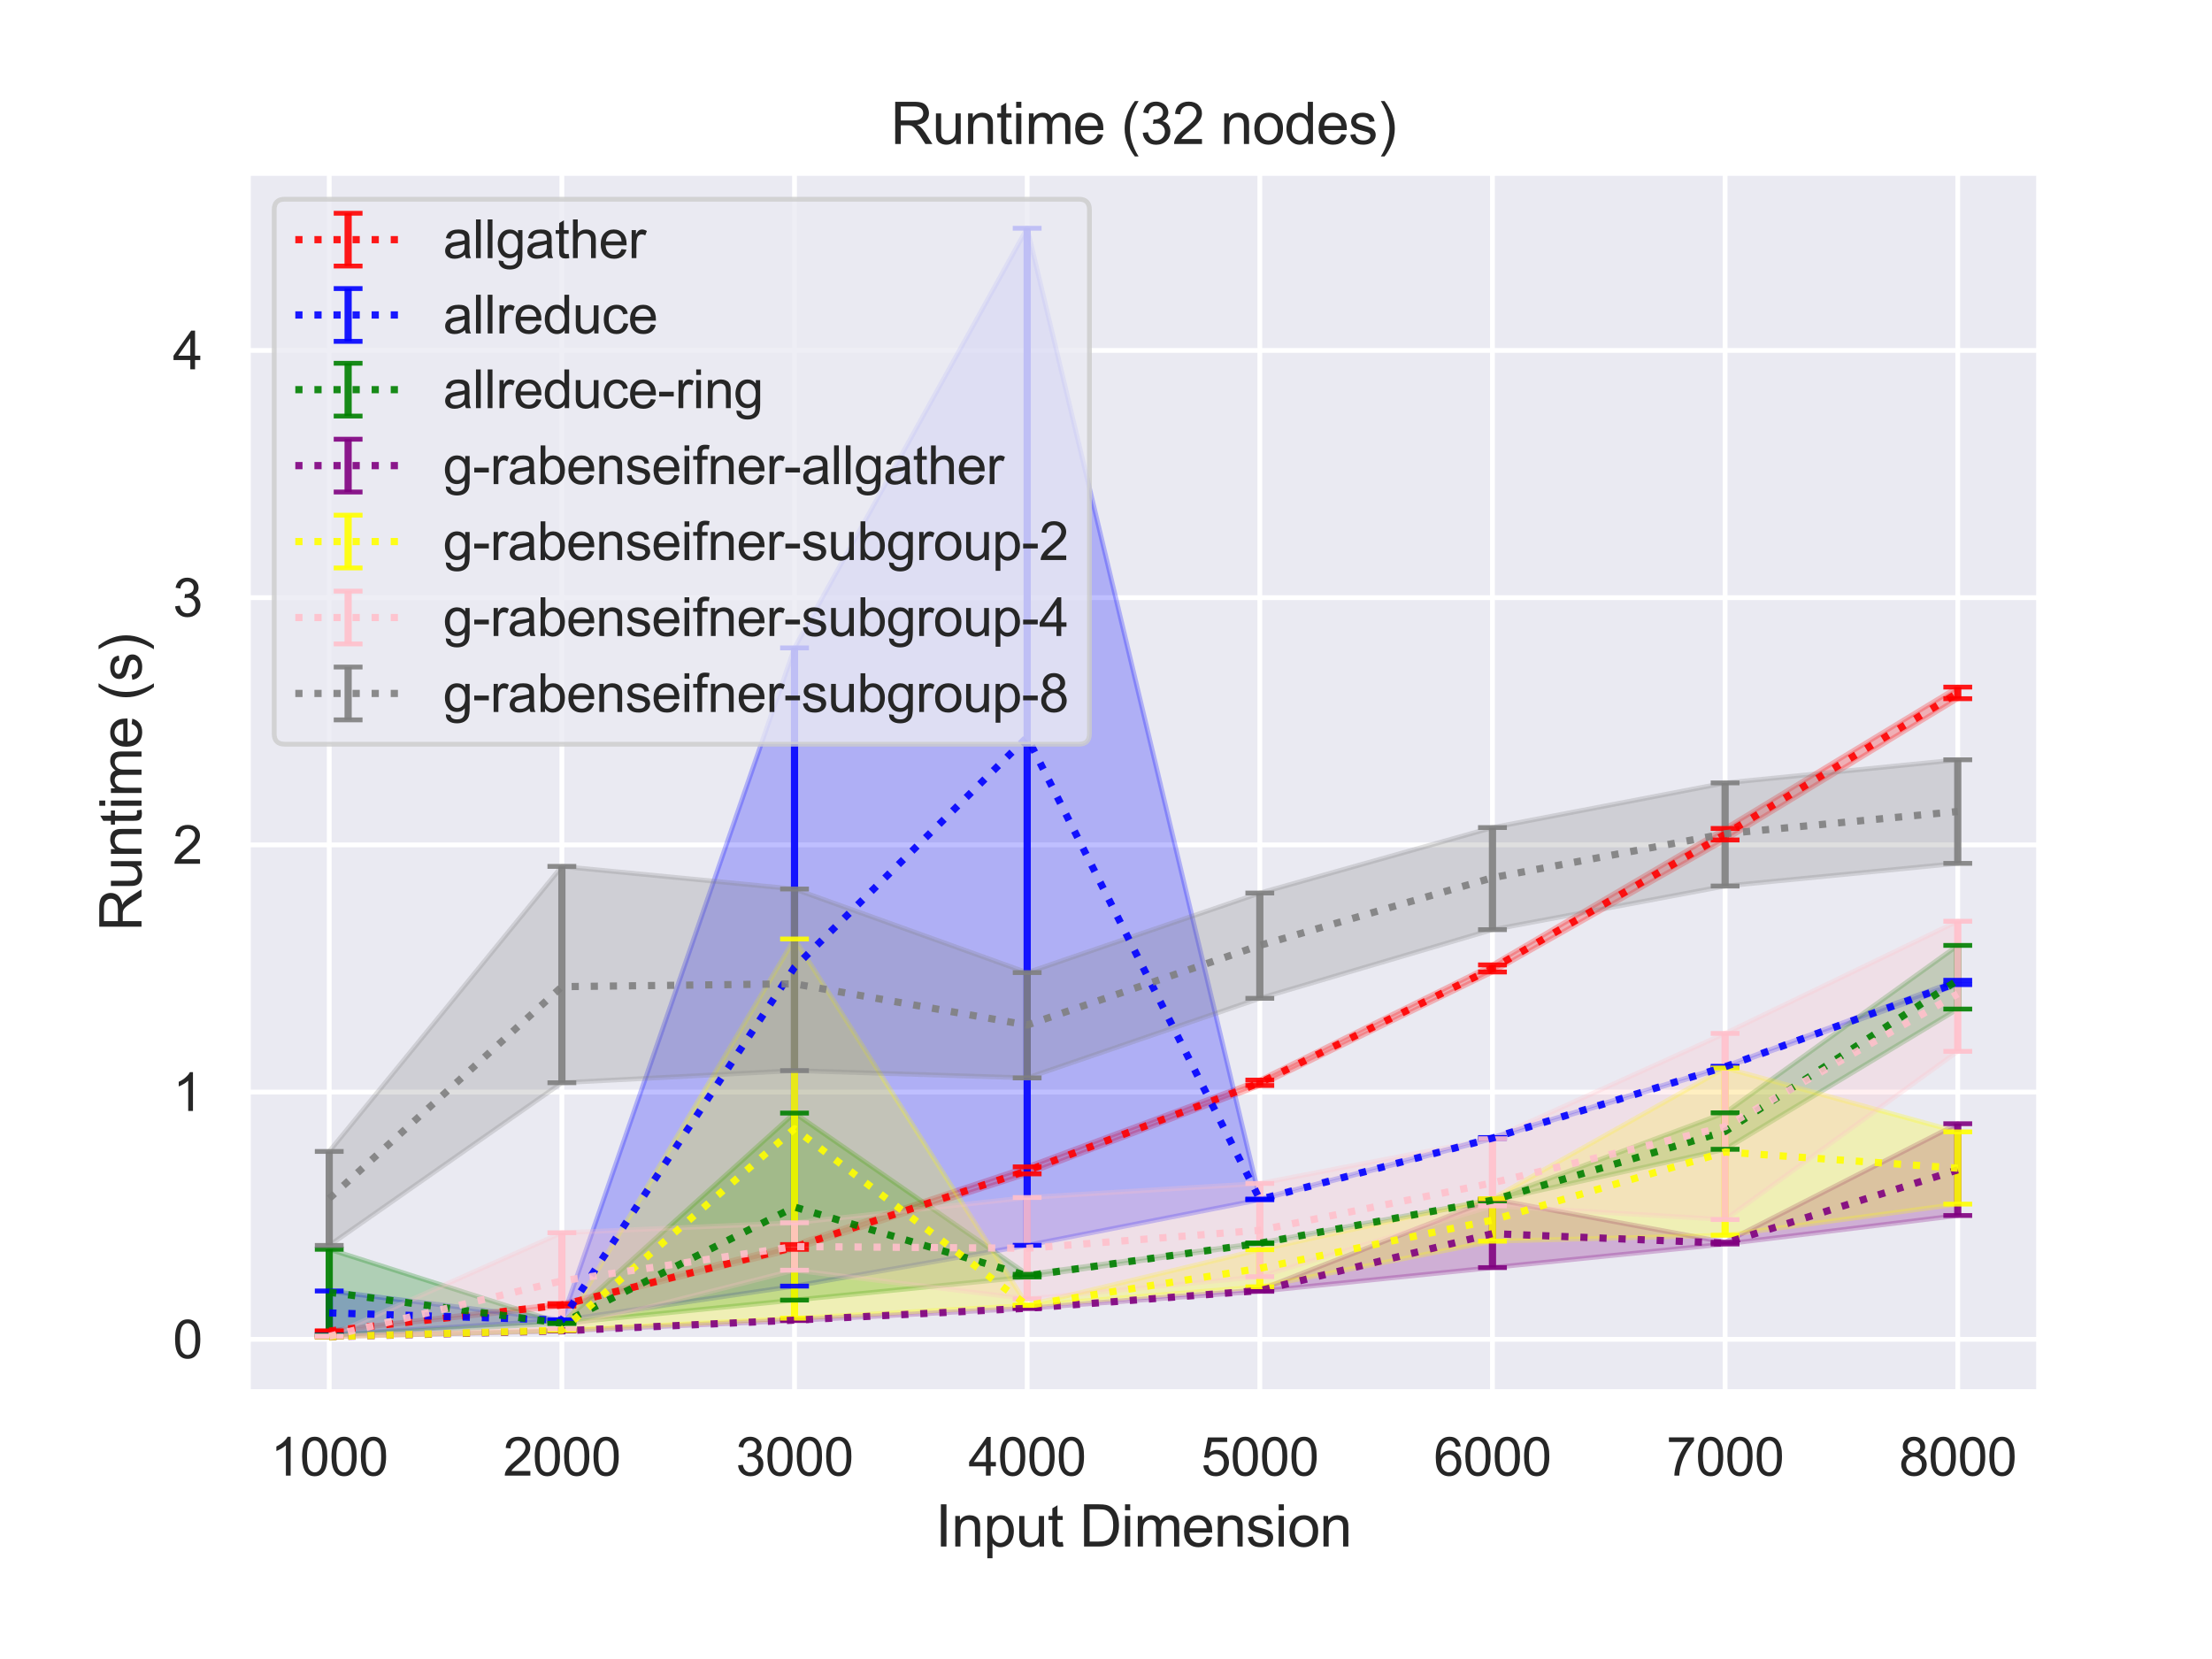 <?xml version="1.0" encoding="utf-8" standalone="no"?>
<!DOCTYPE svg PUBLIC "-//W3C//DTD SVG 1.1//EN"
  "http://www.w3.org/Graphics/SVG/1.1/DTD/svg11.dtd">
<svg height="345.6pt" version="1.1" viewBox="0 0 460.8 345.6" width="460.8pt" xmlns="http://www.w3.org/2000/svg" xmlns:xlink="http://www.w3.org/1999/xlink">
 <defs>
  <style type="text/css">*{stroke-linecap:butt;stroke-linejoin:round;}</style>
 </defs>
 <g id="figure_1">
  <g id="patch_1">
   <path d="M 0 345.6 
L 460.8 345.6 
L 460.8 0 
L 0 0 
z
" style="fill:#ffffff;"/>
  </g>
  <g id="axes_1">
   <g id="patch_2">
    <path d="M 51.62 290.02 
L 424.8 290.02 
L 424.8 36 
L 51.62 36 
z
" style="fill:#eaeaf2;"/>
   </g>
   <g id="matplotlib.axis_1">
    <g id="xtick_1">
     <g id="line2d_1">
      <path clip-path="url(#p83fed56cba)" d="M 68.583 290.02 
L 68.583 36 
" style="fill:none;stroke:#ffffff;stroke-linecap:round;"/>
     </g>
     <g id="text_1">
      <!-- 1000 -->
      <g style="fill:#262626;" transform="translate(56.349 307.394)scale(0.11 -0.11)">
       <defs>
        <path d="M 2384 0 
L 1822 0 
L 1822 3584 
Q 1619 3391 1289 3197 
Q 959 3003 697 2906 
L 697 3450 
Q 1169 3672 1522 3987 
Q 1875 4303 2022 4600 
L 2384 4600 
L 2384 0 
z
" id="ArialMT-31" transform="scale(0.016)"/>
        <path d="M 266 2259 
Q 266 3072 433 3567 
Q 600 4063 929 4331 
Q 1259 4600 1759 4600 
Q 2128 4600 2406 4451 
Q 2684 4303 2865 4023 
Q 3047 3744 3150 3342 
Q 3253 2941 3253 2259 
Q 3253 1453 3087 958 
Q 2922 463 2592 192 
Q 2263 -78 1759 -78 
Q 1097 -78 719 397 
Q 266 969 266 2259 
z
M 844 2259 
Q 844 1131 1108 757 
Q 1372 384 1759 384 
Q 2147 384 2411 759 
Q 2675 1134 2675 2259 
Q 2675 3391 2411 3762 
Q 2147 4134 1753 4134 
Q 1366 4134 1134 3806 
Q 844 3388 844 2259 
z
" id="ArialMT-30" transform="scale(0.016)"/>
       </defs>
       <use xlink:href="#ArialMT-31"/>
       <use x="55.615" xlink:href="#ArialMT-30"/>
       <use x="111.23" xlink:href="#ArialMT-30"/>
       <use x="166.846" xlink:href="#ArialMT-30"/>
      </g>
     </g>
    </g>
    <g id="xtick_2">
     <g id="line2d_2">
      <path clip-path="url(#p83fed56cba)" d="M 117.048 290.02 
L 117.048 36 
" style="fill:none;stroke:#ffffff;stroke-linecap:round;"/>
     </g>
     <g id="text_2">
      <!-- 2000 -->
      <g style="fill:#262626;" transform="translate(104.814 307.394)scale(0.11 -0.11)">
       <defs>
        <path d="M 3222 541 
L 3222 0 
L 194 0 
Q 188 203 259 391 
Q 375 700 629 1000 
Q 884 1300 1366 1694 
Q 2113 2306 2375 2664 
Q 2638 3022 2638 3341 
Q 2638 3675 2398 3904 
Q 2159 4134 1775 4134 
Q 1369 4134 1125 3890 
Q 881 3647 878 3216 
L 300 3275 
Q 359 3922 746 4261 
Q 1134 4600 1788 4600 
Q 2447 4600 2831 4234 
Q 3216 3869 3216 3328 
Q 3216 3053 3103 2787 
Q 2991 2522 2730 2228 
Q 2469 1934 1863 1422 
Q 1356 997 1212 845 
Q 1069 694 975 541 
L 3222 541 
z
" id="ArialMT-32" transform="scale(0.016)"/>
       </defs>
       <use xlink:href="#ArialMT-32"/>
       <use x="55.615" xlink:href="#ArialMT-30"/>
       <use x="111.23" xlink:href="#ArialMT-30"/>
       <use x="166.846" xlink:href="#ArialMT-30"/>
      </g>
     </g>
    </g>
    <g id="xtick_3">
     <g id="line2d_3">
      <path clip-path="url(#p83fed56cba)" d="M 165.513 290.02 
L 165.513 36 
" style="fill:none;stroke:#ffffff;stroke-linecap:round;"/>
     </g>
     <g id="text_3">
      <!-- 3000 -->
      <g style="fill:#262626;" transform="translate(153.279 307.394)scale(0.11 -0.11)">
       <defs>
        <path d="M 269 1209 
L 831 1284 
Q 928 806 1161 595 
Q 1394 384 1728 384 
Q 2125 384 2398 659 
Q 2672 934 2672 1341 
Q 2672 1728 2419 1979 
Q 2166 2231 1775 2231 
Q 1616 2231 1378 2169 
L 1441 2663 
Q 1497 2656 1531 2656 
Q 1891 2656 2178 2843 
Q 2466 3031 2466 3422 
Q 2466 3731 2256 3934 
Q 2047 4138 1716 4138 
Q 1388 4138 1169 3931 
Q 950 3725 888 3313 
L 325 3413 
Q 428 3978 793 4289 
Q 1159 4600 1703 4600 
Q 2078 4600 2393 4439 
Q 2709 4278 2876 4000 
Q 3044 3722 3044 3409 
Q 3044 3113 2884 2869 
Q 2725 2625 2413 2481 
Q 2819 2388 3044 2092 
Q 3269 1797 3269 1353 
Q 3269 753 2831 336 
Q 2394 -81 1725 -81 
Q 1122 -81 723 278 
Q 325 638 269 1209 
z
" id="ArialMT-33" transform="scale(0.016)"/>
       </defs>
       <use xlink:href="#ArialMT-33"/>
       <use x="55.615" xlink:href="#ArialMT-30"/>
       <use x="111.23" xlink:href="#ArialMT-30"/>
       <use x="166.846" xlink:href="#ArialMT-30"/>
      </g>
     </g>
    </g>
    <g id="xtick_4">
     <g id="line2d_4">
      <path clip-path="url(#p83fed56cba)" d="M 213.978 290.02 
L 213.978 36 
" style="fill:none;stroke:#ffffff;stroke-linecap:round;"/>
     </g>
     <g id="text_4">
      <!-- 4000 -->
      <g style="fill:#262626;" transform="translate(201.743 307.394)scale(0.11 -0.11)">
       <defs>
        <path d="M 2069 0 
L 2069 1097 
L 81 1097 
L 81 1613 
L 2172 4581 
L 2631 4581 
L 2631 1613 
L 3250 1613 
L 3250 1097 
L 2631 1097 
L 2631 0 
L 2069 0 
z
M 2069 1613 
L 2069 3678 
L 634 1613 
L 2069 1613 
z
" id="ArialMT-34" transform="scale(0.016)"/>
       </defs>
       <use xlink:href="#ArialMT-34"/>
       <use x="55.615" xlink:href="#ArialMT-30"/>
       <use x="111.23" xlink:href="#ArialMT-30"/>
       <use x="166.846" xlink:href="#ArialMT-30"/>
      </g>
     </g>
    </g>
    <g id="xtick_5">
     <g id="line2d_5">
      <path clip-path="url(#p83fed56cba)" d="M 262.442 290.02 
L 262.442 36 
" style="fill:none;stroke:#ffffff;stroke-linecap:round;"/>
     </g>
     <g id="text_5">
      <!-- 5000 -->
      <g style="fill:#262626;" transform="translate(250.208 307.394)scale(0.11 -0.11)">
       <defs>
        <path d="M 266 1200 
L 856 1250 
Q 922 819 1161 601 
Q 1400 384 1738 384 
Q 2144 384 2425 690 
Q 2706 997 2706 1503 
Q 2706 1984 2436 2262 
Q 2166 2541 1728 2541 
Q 1456 2541 1237 2417 
Q 1019 2294 894 2097 
L 366 2166 
L 809 4519 
L 3088 4519 
L 3088 3981 
L 1259 3981 
L 1013 2750 
Q 1425 3038 1878 3038 
Q 2478 3038 2890 2622 
Q 3303 2206 3303 1553 
Q 3303 931 2941 478 
Q 2500 -78 1738 -78 
Q 1113 -78 717 272 
Q 322 622 266 1200 
z
" id="ArialMT-35" transform="scale(0.016)"/>
       </defs>
       <use xlink:href="#ArialMT-35"/>
       <use x="55.615" xlink:href="#ArialMT-30"/>
       <use x="111.23" xlink:href="#ArialMT-30"/>
       <use x="166.846" xlink:href="#ArialMT-30"/>
      </g>
     </g>
    </g>
    <g id="xtick_6">
     <g id="line2d_6">
      <path clip-path="url(#p83fed56cba)" d="M 310.907 290.02 
L 310.907 36 
" style="fill:none;stroke:#ffffff;stroke-linecap:round;"/>
     </g>
     <g id="text_6">
      <!-- 6000 -->
      <g style="fill:#262626;" transform="translate(298.673 307.394)scale(0.11 -0.11)">
       <defs>
        <path d="M 3184 3459 
L 2625 3416 
Q 2550 3747 2413 3897 
Q 2184 4138 1850 4138 
Q 1581 4138 1378 3988 
Q 1113 3794 959 3422 
Q 806 3050 800 2363 
Q 1003 2672 1297 2822 
Q 1591 2972 1913 2972 
Q 2475 2972 2870 2558 
Q 3266 2144 3266 1488 
Q 3266 1056 3080 686 
Q 2894 316 2569 119 
Q 2244 -78 1831 -78 
Q 1128 -78 684 439 
Q 241 956 241 2144 
Q 241 3472 731 4075 
Q 1159 4600 1884 4600 
Q 2425 4600 2770 4297 
Q 3116 3994 3184 3459 
z
M 888 1484 
Q 888 1194 1011 928 
Q 1134 663 1356 523 
Q 1578 384 1822 384 
Q 2178 384 2434 671 
Q 2691 959 2691 1453 
Q 2691 1928 2437 2201 
Q 2184 2475 1800 2475 
Q 1419 2475 1153 2201 
Q 888 1928 888 1484 
z
" id="ArialMT-36" transform="scale(0.016)"/>
       </defs>
       <use xlink:href="#ArialMT-36"/>
       <use x="55.615" xlink:href="#ArialMT-30"/>
       <use x="111.23" xlink:href="#ArialMT-30"/>
       <use x="166.846" xlink:href="#ArialMT-30"/>
      </g>
     </g>
    </g>
    <g id="xtick_7">
     <g id="line2d_7">
      <path clip-path="url(#p83fed56cba)" d="M 359.372 290.02 
L 359.372 36 
" style="fill:none;stroke:#ffffff;stroke-linecap:round;"/>
     </g>
     <g id="text_7">
      <!-- 7000 -->
      <g style="fill:#262626;" transform="translate(347.138 307.394)scale(0.11 -0.11)">
       <defs>
        <path d="M 303 3981 
L 303 4522 
L 3269 4522 
L 3269 4084 
Q 2831 3619 2401 2847 
Q 1972 2075 1738 1259 
Q 1569 684 1522 0 
L 944 0 
Q 953 541 1156 1306 
Q 1359 2072 1739 2783 
Q 2119 3494 2547 3981 
L 303 3981 
z
" id="ArialMT-37" transform="scale(0.016)"/>
       </defs>
       <use xlink:href="#ArialMT-37"/>
       <use x="55.615" xlink:href="#ArialMT-30"/>
       <use x="111.23" xlink:href="#ArialMT-30"/>
       <use x="166.846" xlink:href="#ArialMT-30"/>
      </g>
     </g>
    </g>
    <g id="xtick_8">
     <g id="line2d_8">
      <path clip-path="url(#p83fed56cba)" d="M 407.837 290.02 
L 407.837 36 
" style="fill:none;stroke:#ffffff;stroke-linecap:round;"/>
     </g>
     <g id="text_8">
      <!-- 8000 -->
      <g style="fill:#262626;" transform="translate(395.603 307.394)scale(0.11 -0.11)">
       <defs>
        <path d="M 1131 2484 
Q 781 2613 612 2850 
Q 444 3088 444 3419 
Q 444 3919 803 4259 
Q 1163 4600 1759 4600 
Q 2359 4600 2725 4251 
Q 3091 3903 3091 3403 
Q 3091 3084 2923 2848 
Q 2756 2613 2416 2484 
Q 2838 2347 3058 2040 
Q 3278 1734 3278 1309 
Q 3278 722 2862 322 
Q 2447 -78 1769 -78 
Q 1091 -78 675 323 
Q 259 725 259 1325 
Q 259 1772 486 2073 
Q 713 2375 1131 2484 
z
M 1019 3438 
Q 1019 3113 1228 2906 
Q 1438 2700 1772 2700 
Q 2097 2700 2305 2904 
Q 2513 3109 2513 3406 
Q 2513 3716 2298 3927 
Q 2084 4138 1766 4138 
Q 1444 4138 1231 3931 
Q 1019 3725 1019 3438 
z
M 838 1322 
Q 838 1081 952 856 
Q 1066 631 1291 507 
Q 1516 384 1775 384 
Q 2178 384 2440 643 
Q 2703 903 2703 1303 
Q 2703 1709 2433 1975 
Q 2163 2241 1756 2241 
Q 1359 2241 1098 1978 
Q 838 1716 838 1322 
z
" id="ArialMT-38" transform="scale(0.016)"/>
       </defs>
       <use xlink:href="#ArialMT-38"/>
       <use x="55.615" xlink:href="#ArialMT-30"/>
       <use x="111.23" xlink:href="#ArialMT-30"/>
       <use x="166.846" xlink:href="#ArialMT-30"/>
      </g>
     </g>
    </g>
    <g id="text_9">
     <!-- Input Dimension -->
     <g style="fill:#262626;" transform="translate(194.856 322.169)scale(0.12 -0.12)">
      <defs>
       <path d="M 597 0 
L 597 4581 
L 1203 4581 
L 1203 0 
L 597 0 
z
" id="ArialMT-49" transform="scale(0.016)"/>
       <path d="M 422 0 
L 422 3319 
L 928 3319 
L 928 2847 
Q 1294 3394 1984 3394 
Q 2284 3394 2536 3286 
Q 2788 3178 2913 3003 
Q 3038 2828 3088 2588 
Q 3119 2431 3119 2041 
L 3119 0 
L 2556 0 
L 2556 2019 
Q 2556 2363 2490 2533 
Q 2425 2703 2258 2804 
Q 2091 2906 1866 2906 
Q 1506 2906 1245 2678 
Q 984 2450 984 1813 
L 984 0 
L 422 0 
z
" id="ArialMT-6e" transform="scale(0.016)"/>
       <path d="M 422 -1272 
L 422 3319 
L 934 3319 
L 934 2888 
Q 1116 3141 1344 3267 
Q 1572 3394 1897 3394 
Q 2322 3394 2647 3175 
Q 2972 2956 3137 2557 
Q 3303 2159 3303 1684 
Q 3303 1175 3120 767 
Q 2938 359 2589 142 
Q 2241 -75 1856 -75 
Q 1575 -75 1351 44 
Q 1128 163 984 344 
L 984 -1272 
L 422 -1272 
z
M 931 1641 
Q 931 1000 1190 694 
Q 1450 388 1819 388 
Q 2194 388 2461 705 
Q 2728 1022 2728 1688 
Q 2728 2322 2467 2637 
Q 2206 2953 1844 2953 
Q 1484 2953 1207 2617 
Q 931 2281 931 1641 
z
" id="ArialMT-70" transform="scale(0.016)"/>
       <path d="M 2597 0 
L 2597 488 
Q 2209 -75 1544 -75 
Q 1250 -75 995 37 
Q 741 150 617 320 
Q 494 491 444 738 
Q 409 903 409 1263 
L 409 3319 
L 972 3319 
L 972 1478 
Q 972 1038 1006 884 
Q 1059 663 1231 536 
Q 1403 409 1656 409 
Q 1909 409 2131 539 
Q 2353 669 2445 892 
Q 2538 1116 2538 1541 
L 2538 3319 
L 3100 3319 
L 3100 0 
L 2597 0 
z
" id="ArialMT-75" transform="scale(0.016)"/>
       <path d="M 1650 503 
L 1731 6 
Q 1494 -44 1306 -44 
Q 1000 -44 831 53 
Q 663 150 594 308 
Q 525 466 525 972 
L 525 2881 
L 113 2881 
L 113 3319 
L 525 3319 
L 525 4141 
L 1084 4478 
L 1084 3319 
L 1650 3319 
L 1650 2881 
L 1084 2881 
L 1084 941 
Q 1084 700 1114 631 
Q 1144 563 1211 522 
Q 1278 481 1403 481 
Q 1497 481 1650 503 
z
" id="ArialMT-74" transform="scale(0.016)"/>
       <path id="ArialMT-20" transform="scale(0.016)"/>
       <path d="M 494 0 
L 494 4581 
L 2072 4581 
Q 2606 4581 2888 4516 
Q 3281 4425 3559 4188 
Q 3922 3881 4101 3404 
Q 4281 2928 4281 2316 
Q 4281 1794 4159 1391 
Q 4038 988 3847 723 
Q 3656 459 3429 307 
Q 3203 156 2883 78 
Q 2563 0 2147 0 
L 494 0 
z
M 1100 541 
L 2078 541 
Q 2531 541 2789 625 
Q 3047 709 3200 863 
Q 3416 1078 3536 1442 
Q 3656 1806 3656 2325 
Q 3656 3044 3420 3430 
Q 3184 3816 2847 3947 
Q 2603 4041 2063 4041 
L 1100 4041 
L 1100 541 
z
" id="ArialMT-44" transform="scale(0.016)"/>
       <path d="M 425 3934 
L 425 4581 
L 988 4581 
L 988 3934 
L 425 3934 
z
M 425 0 
L 425 3319 
L 988 3319 
L 988 0 
L 425 0 
z
" id="ArialMT-69" transform="scale(0.016)"/>
       <path d="M 422 0 
L 422 3319 
L 925 3319 
L 925 2853 
Q 1081 3097 1340 3245 
Q 1600 3394 1931 3394 
Q 2300 3394 2536 3241 
Q 2772 3088 2869 2813 
Q 3263 3394 3894 3394 
Q 4388 3394 4653 3120 
Q 4919 2847 4919 2278 
L 4919 0 
L 4359 0 
L 4359 2091 
Q 4359 2428 4304 2576 
Q 4250 2725 4106 2815 
Q 3963 2906 3769 2906 
Q 3419 2906 3187 2673 
Q 2956 2441 2956 1928 
L 2956 0 
L 2394 0 
L 2394 2156 
Q 2394 2531 2256 2718 
Q 2119 2906 1806 2906 
Q 1569 2906 1367 2781 
Q 1166 2656 1075 2415 
Q 984 2175 984 1722 
L 984 0 
L 422 0 
z
" id="ArialMT-6d" transform="scale(0.016)"/>
       <path d="M 2694 1069 
L 3275 997 
Q 3138 488 2766 206 
Q 2394 -75 1816 -75 
Q 1088 -75 661 373 
Q 234 822 234 1631 
Q 234 2469 665 2931 
Q 1097 3394 1784 3394 
Q 2450 3394 2872 2941 
Q 3294 2488 3294 1666 
Q 3294 1616 3291 1516 
L 816 1516 
Q 847 969 1125 678 
Q 1403 388 1819 388 
Q 2128 388 2347 550 
Q 2566 713 2694 1069 
z
M 847 1978 
L 2700 1978 
Q 2663 2397 2488 2606 
Q 2219 2931 1791 2931 
Q 1403 2931 1139 2672 
Q 875 2413 847 1978 
z
" id="ArialMT-65" transform="scale(0.016)"/>
       <path d="M 197 991 
L 753 1078 
Q 800 744 1014 566 
Q 1228 388 1613 388 
Q 2000 388 2187 545 
Q 2375 703 2375 916 
Q 2375 1106 2209 1216 
Q 2094 1291 1634 1406 
Q 1016 1563 777 1677 
Q 538 1791 414 1992 
Q 291 2194 291 2438 
Q 291 2659 392 2848 
Q 494 3038 669 3163 
Q 800 3259 1026 3326 
Q 1253 3394 1513 3394 
Q 1903 3394 2198 3281 
Q 2494 3169 2634 2976 
Q 2775 2784 2828 2463 
L 2278 2388 
Q 2241 2644 2061 2787 
Q 1881 2931 1553 2931 
Q 1166 2931 1000 2803 
Q 834 2675 834 2503 
Q 834 2394 903 2306 
Q 972 2216 1119 2156 
Q 1203 2125 1616 2013 
Q 2213 1853 2448 1751 
Q 2684 1650 2818 1456 
Q 2953 1263 2953 975 
Q 2953 694 2789 445 
Q 2625 197 2315 61 
Q 2006 -75 1616 -75 
Q 969 -75 630 194 
Q 291 463 197 991 
z
" id="ArialMT-73" transform="scale(0.016)"/>
       <path d="M 213 1659 
Q 213 2581 725 3025 
Q 1153 3394 1769 3394 
Q 2453 3394 2887 2945 
Q 3322 2497 3322 1706 
Q 3322 1066 3130 698 
Q 2938 331 2570 128 
Q 2203 -75 1769 -75 
Q 1072 -75 642 372 
Q 213 819 213 1659 
z
M 791 1659 
Q 791 1022 1069 705 
Q 1347 388 1769 388 
Q 2188 388 2466 706 
Q 2744 1025 2744 1678 
Q 2744 2294 2464 2611 
Q 2184 2928 1769 2928 
Q 1347 2928 1069 2612 
Q 791 2297 791 1659 
z
" id="ArialMT-6f" transform="scale(0.016)"/>
      </defs>
      <use xlink:href="#ArialMT-49"/>
      <use x="27.783" xlink:href="#ArialMT-6e"/>
      <use x="83.398" xlink:href="#ArialMT-70"/>
      <use x="139.014" xlink:href="#ArialMT-75"/>
      <use x="194.629" xlink:href="#ArialMT-74"/>
      <use x="222.412" xlink:href="#ArialMT-20"/>
      <use x="250.195" xlink:href="#ArialMT-44"/>
      <use x="322.412" xlink:href="#ArialMT-69"/>
      <use x="344.629" xlink:href="#ArialMT-6d"/>
      <use x="427.93" xlink:href="#ArialMT-65"/>
      <use x="483.545" xlink:href="#ArialMT-6e"/>
      <use x="539.16" xlink:href="#ArialMT-73"/>
      <use x="589.16" xlink:href="#ArialMT-69"/>
      <use x="611.377" xlink:href="#ArialMT-6f"/>
      <use x="666.992" xlink:href="#ArialMT-6e"/>
     </g>
    </g>
   </g>
   <g id="matplotlib.axis_2">
    <g id="ytick_1">
     <g id="line2d_9">
      <path clip-path="url(#p83fed56cba)" d="M 51.62 279.003 
L 424.8 279.003 
" style="fill:none;stroke:#ffffff;stroke-linecap:round;"/>
     </g>
     <g id="text_10">
      <!-- 0 -->
      <g style="fill:#262626;" transform="translate(36.003 282.939)scale(0.11 -0.11)">
       <use xlink:href="#ArialMT-30"/>
      </g>
     </g>
    </g>
    <g id="ytick_2">
     <g id="line2d_10">
      <path clip-path="url(#p83fed56cba)" d="M 51.62 227.502 
L 424.8 227.502 
" style="fill:none;stroke:#ffffff;stroke-linecap:round;"/>
     </g>
     <g id="text_11">
      <!-- 1 -->
      <g style="fill:#262626;" transform="translate(36.003 231.438)scale(0.11 -0.11)">
       <use xlink:href="#ArialMT-31"/>
      </g>
     </g>
    </g>
    <g id="ytick_3">
     <g id="line2d_11">
      <path clip-path="url(#p83fed56cba)" d="M 51.62 176.001 
L 424.8 176.001 
" style="fill:none;stroke:#ffffff;stroke-linecap:round;"/>
     </g>
     <g id="text_12">
      <!-- 2 -->
      <g style="fill:#262626;" transform="translate(36.003 179.938)scale(0.11 -0.11)">
       <use xlink:href="#ArialMT-32"/>
      </g>
     </g>
    </g>
    <g id="ytick_4">
     <g id="line2d_12">
      <path clip-path="url(#p83fed56cba)" d="M 51.62 124.5 
L 424.8 124.5 
" style="fill:none;stroke:#ffffff;stroke-linecap:round;"/>
     </g>
     <g id="text_13">
      <!-- 3 -->
      <g style="fill:#262626;" transform="translate(36.003 128.437)scale(0.11 -0.11)">
       <use xlink:href="#ArialMT-33"/>
      </g>
     </g>
    </g>
    <g id="ytick_5">
     <g id="line2d_13">
      <path clip-path="url(#p83fed56cba)" d="M 51.62 72.999 
L 424.8 72.999 
" style="fill:none;stroke:#ffffff;stroke-linecap:round;"/>
     </g>
     <g id="text_14">
      <!-- 4 -->
      <g style="fill:#262626;" transform="translate(36.003 76.936)scale(0.11 -0.11)">
       <use xlink:href="#ArialMT-34"/>
      </g>
     </g>
    </g>
    <g id="text_15">
     <!-- Runtime (s) -->
     <g style="fill:#262626;" transform="translate(29.477 194.013)rotate(-90)scale(0.12 -0.12)">
      <defs>
       <path d="M 503 0 
L 503 4581 
L 2534 4581 
Q 3147 4581 3465 4457 
Q 3784 4334 3975 4021 
Q 4166 3709 4166 3331 
Q 4166 2844 3850 2509 
Q 3534 2175 2875 2084 
Q 3116 1969 3241 1856 
Q 3506 1613 3744 1247 
L 4541 0 
L 3778 0 
L 3172 953 
Q 2906 1366 2734 1584 
Q 2563 1803 2427 1890 
Q 2291 1978 2150 2013 
Q 2047 2034 1813 2034 
L 1109 2034 
L 1109 0 
L 503 0 
z
M 1109 2559 
L 2413 2559 
Q 2828 2559 3062 2645 
Q 3297 2731 3419 2920 
Q 3541 3109 3541 3331 
Q 3541 3656 3305 3865 
Q 3069 4075 2559 4075 
L 1109 4075 
L 1109 2559 
z
" id="ArialMT-52" transform="scale(0.016)"/>
       <path d="M 1497 -1347 
Q 1031 -759 709 28 
Q 388 816 388 1659 
Q 388 2403 628 3084 
Q 909 3875 1497 4659 
L 1900 4659 
Q 1522 4009 1400 3731 
Q 1209 3300 1100 2831 
Q 966 2247 966 1656 
Q 966 153 1900 -1347 
L 1497 -1347 
z
" id="ArialMT-28" transform="scale(0.016)"/>
       <path d="M 791 -1347 
L 388 -1347 
Q 1322 153 1322 1656 
Q 1322 2244 1188 2822 
Q 1081 3291 891 3722 
Q 769 4003 388 4659 
L 791 4659 
Q 1378 3875 1659 3084 
Q 1900 2403 1900 1659 
Q 1900 816 1576 28 
Q 1253 -759 791 -1347 
z
" id="ArialMT-29" transform="scale(0.016)"/>
      </defs>
      <use xlink:href="#ArialMT-52"/>
      <use x="72.217" xlink:href="#ArialMT-75"/>
      <use x="127.832" xlink:href="#ArialMT-6e"/>
      <use x="183.447" xlink:href="#ArialMT-74"/>
      <use x="211.23" xlink:href="#ArialMT-69"/>
      <use x="233.447" xlink:href="#ArialMT-6d"/>
      <use x="316.748" xlink:href="#ArialMT-65"/>
      <use x="372.363" xlink:href="#ArialMT-20"/>
      <use x="400.146" xlink:href="#ArialMT-28"/>
      <use x="433.447" xlink:href="#ArialMT-73"/>
      <use x="483.447" xlink:href="#ArialMT-29"/>
     </g>
    </g>
   </g>
   <g id="PolyCollection_1">
    <defs>
     <path d="M 68.583 -68.341 
L 68.583 -68.304 
L 117.048 -73.524 
L 165.513 -85.338 
L 213.978 -101.056 
L 262.442 -119.468 
L 310.907 -143.116 
L 359.372 -170.618 
L 407.837 -200.05 
L 407.837 -202.462 
L 407.837 -202.462 
L 359.372 -173.021 
L 310.907 -144.594 
L 262.442 -120.602 
L 213.978 -102.525 
L 165.513 -86.344 
L 117.048 -74.03 
L 68.583 -68.341 
z
" id="mfc5b7de076" style="stroke:#ff0000;stroke-opacity:0.25;"/>
    </defs>
    <g clip-path="url(#p83fed56cba)">
     <use style="fill:#ff0000;fill-opacity:0.25;stroke:#ff0000;stroke-opacity:0.25;" x="0" xlink:href="#mfc5b7de076" y="345.6"/>
    </g>
   </g>
   <g id="PolyCollection_2">
    <defs>
     <path d="M 68.583 -76.664 
L 68.583 -67.54 
L 117.048 -70.56 
L 165.513 -77.681 
L 213.978 -86.178 
L 262.442 -95.674 
L 310.907 -108.411 
L 359.372 -123.269 
L 407.837 -140.491 
L 407.837 -141.388 
L 407.837 -141.388 
L 359.372 -123.473 
L 310.907 -108.629 
L 262.442 -95.812 
L 213.978 -298.054 
L 165.513 -210.63 
L 117.048 -70.649 
L 68.583 -76.664 
z
" id="m28eb045b11" style="stroke:#0000ff;stroke-opacity:0.25;"/>
    </defs>
    <g clip-path="url(#p83fed56cba)">
     <use style="fill:#0000ff;fill-opacity:0.25;stroke:#0000ff;stroke-opacity:0.25;" x="0" xlink:href="#m28eb045b11" y="345.6"/>
    </g>
   </g>
   <g id="PolyCollection_3">
    <defs>
     <path d="M 68.583 -85.351 
L 68.583 -67.463 
L 117.048 -69.919 
L 165.513 -74.768 
L 213.978 -79.59 
L 262.442 -86.549 
L 310.907 -95.454 
L 359.372 -106.181 
L 407.837 -135.398 
L 407.837 -148.651 
L 407.837 -148.651 
L 359.372 -113.774 
L 310.907 -95.69 
L 262.442 -86.673 
L 213.978 -80.131 
L 165.513 -113.727 
L 117.048 -69.943 
L 68.583 -85.351 
z
" id="m53b081d9e4" style="stroke:#008000;stroke-opacity:0.25;"/>
    </defs>
    <g clip-path="url(#p83fed56cba)">
     <use style="fill:#008000;fill-opacity:0.25;stroke:#008000;stroke-opacity:0.25;" x="0" xlink:href="#m53b081d9e4" y="345.6"/>
    </g>
   </g>
   <g id="PolyCollection_4">
    <defs>
     <path d="M 68.583 -67.129 
L 68.583 -67.126 
L 117.048 -68.351 
L 165.513 -70.508 
L 213.978 -73.051 
L 262.442 -76.597 
L 310.907 -81.539 
L 359.372 -86.45 
L 407.837 -92.388 
L 407.837 -111.508 
L 407.837 -111.508 
L 359.372 -86.822 
L 310.907 -95.813 
L 262.442 -76.907 
L 213.978 -73.072 
L 165.513 -70.688 
L 117.048 -68.357 
L 68.583 -67.129 
z
" id="maae835383c" style="stroke:#800080;stroke-opacity:0.25;"/>
    </defs>
    <g clip-path="url(#p83fed56cba)">
     <use style="fill:#800080;fill-opacity:0.25;stroke:#800080;stroke-opacity:0.25;" x="0" xlink:href="#maae835383c" y="345.6"/>
    </g>
   </g>
   <g id="PolyCollection_5">
    <defs>
     <path d="M 68.583 -67.151 
L 68.583 -67.146 
L 117.048 -68.466 
L 165.513 -70.994 
L 213.978 -73.651 
L 262.442 -77.547 
L 310.907 -87.042 
L 359.372 -88.282 
L 407.837 -94.76 
L 407.837 -109.813 
L 407.837 -109.813 
L 359.372 -123.119 
L 310.907 -95.886 
L 262.442 -85.26 
L 213.978 -73.7 
L 165.513 -149.995 
L 117.048 -68.497 
L 68.583 -67.151 
z
" id="m9f34981d17" style="stroke:#ffff00;stroke-opacity:0.25;"/>
    </defs>
    <g clip-path="url(#p83fed56cba)">
     <use style="fill:#ffff00;fill-opacity:0.25;stroke:#ffff00;stroke-opacity:0.25;" x="0" xlink:href="#m9f34981d17" y="345.6"/>
    </g>
   </g>
   <g id="PolyCollection_6">
    <defs>
     <path d="M 68.583 -67.266 
L 68.583 -67.201 
L 117.048 -68.758 
L 165.513 -80.999 
L 213.978 -75.017 
L 262.442 -79.651 
L 310.907 -94.408 
L 359.372 -91.542 
L 407.837 -126.586 
L 407.837 -153.686 
L 407.837 -153.686 
L 359.372 -130.319 
L 310.907 -108.394 
L 262.442 -99.065 
L 213.978 -96.136 
L 165.513 -90.874 
L 117.048 -88.799 
L 68.583 -67.266 
z
" id="md4a398b112" style="stroke:#ffc0cb;stroke-opacity:0.25;"/>
    </defs>
    <g clip-path="url(#p83fed56cba)">
     <use style="fill:#ffc0cb;fill-opacity:0.25;stroke:#ffc0cb;stroke-opacity:0.25;" x="0" xlink:href="#md4a398b112" y="345.6"/>
    </g>
   </g>
   <g id="PolyCollection_7">
    <defs>
     <path d="M 68.583 -105.734 
L 68.583 -86.152 
L 117.048 -120.044 
L 165.513 -122.574 
L 213.978 -121.051 
L 262.442 -137.632 
L 310.907 -151.932 
L 359.372 -161.02 
L 407.837 -165.75 
L 407.837 -187.326 
L 407.837 -187.326 
L 359.372 -182.505 
L 310.907 -173.205 
L 262.442 -159.566 
L 213.978 -142.986 
L 165.513 -160.399 
L 117.048 -165.114 
L 68.583 -105.734 
z
" id="me1e515afec" style="stroke:#808080;stroke-opacity:0.25;"/>
    </defs>
    <g clip-path="url(#p83fed56cba)">
     <use style="fill:#808080;fill-opacity:0.25;stroke:#808080;stroke-opacity:0.25;" x="0" xlink:href="#me1e515afec" y="345.6"/>
    </g>
   </g>
   <g id="LineCollection_1">
    <path clip-path="url(#p83fed56cba)" d="M 68.583 277.296 
L 68.583 277.259 
" style="fill:none;stroke:#ff0000;stroke-opacity:0.9;stroke-width:1.5;"/>
    <path clip-path="url(#p83fed56cba)" d="M 117.048 272.076 
L 117.048 271.57 
" style="fill:none;stroke:#ff0000;stroke-opacity:0.9;stroke-width:1.5;"/>
    <path clip-path="url(#p83fed56cba)" d="M 165.513 260.262 
L 165.513 259.256 
" style="fill:none;stroke:#ff0000;stroke-opacity:0.9;stroke-width:1.5;"/>
    <path clip-path="url(#p83fed56cba)" d="M 213.978 244.544 
L 213.978 243.075 
" style="fill:none;stroke:#ff0000;stroke-opacity:0.9;stroke-width:1.5;"/>
    <path clip-path="url(#p83fed56cba)" d="M 262.442 226.132 
L 262.442 224.998 
" style="fill:none;stroke:#ff0000;stroke-opacity:0.9;stroke-width:1.5;"/>
    <path clip-path="url(#p83fed56cba)" d="M 310.907 202.484 
L 310.907 201.006 
" style="fill:none;stroke:#ff0000;stroke-opacity:0.9;stroke-width:1.5;"/>
    <path clip-path="url(#p83fed56cba)" d="M 359.372 174.982 
L 359.372 172.579 
" style="fill:none;stroke:#ff0000;stroke-opacity:0.9;stroke-width:1.5;"/>
    <path clip-path="url(#p83fed56cba)" d="M 407.837 145.55 
L 407.837 143.138 
" style="fill:none;stroke:#ff0000;stroke-opacity:0.9;stroke-width:1.5;"/>
   </g>
   <g id="LineCollection_2">
    <path clip-path="url(#p83fed56cba)" d="M 68.583 278.06 
L 68.583 268.936 
" style="fill:none;stroke:#0000ff;stroke-opacity:0.9;stroke-width:1.5;"/>
    <path clip-path="url(#p83fed56cba)" d="M 117.048 275.04 
L 117.048 274.951 
" style="fill:none;stroke:#0000ff;stroke-opacity:0.9;stroke-width:1.5;"/>
    <path clip-path="url(#p83fed56cba)" d="M 165.513 267.919 
L 165.513 134.97 
" style="fill:none;stroke:#0000ff;stroke-opacity:0.9;stroke-width:1.5;"/>
    <path clip-path="url(#p83fed56cba)" d="M 213.978 259.422 
L 213.978 47.546 
" style="fill:none;stroke:#0000ff;stroke-opacity:0.9;stroke-width:1.5;"/>
    <path clip-path="url(#p83fed56cba)" d="M 262.442 249.926 
L 262.442 249.788 
" style="fill:none;stroke:#0000ff;stroke-opacity:0.9;stroke-width:1.5;"/>
    <path clip-path="url(#p83fed56cba)" d="M 310.907 237.189 
L 310.907 236.971 
" style="fill:none;stroke:#0000ff;stroke-opacity:0.9;stroke-width:1.5;"/>
    <path clip-path="url(#p83fed56cba)" d="M 359.372 222.331 
L 359.372 222.127 
" style="fill:none;stroke:#0000ff;stroke-opacity:0.9;stroke-width:1.5;"/>
    <path clip-path="url(#p83fed56cba)" d="M 407.837 205.109 
L 407.837 204.212 
" style="fill:none;stroke:#0000ff;stroke-opacity:0.9;stroke-width:1.5;"/>
   </g>
   <g id="LineCollection_3">
    <path clip-path="url(#p83fed56cba)" d="M 68.583 278.137 
L 68.583 260.249 
" style="fill:none;stroke:#008000;stroke-opacity:0.9;stroke-width:1.5;"/>
    <path clip-path="url(#p83fed56cba)" d="M 117.048 275.681 
L 117.048 275.657 
" style="fill:none;stroke:#008000;stroke-opacity:0.9;stroke-width:1.5;"/>
    <path clip-path="url(#p83fed56cba)" d="M 165.513 270.832 
L 165.513 231.873 
" style="fill:none;stroke:#008000;stroke-opacity:0.9;stroke-width:1.5;"/>
    <path clip-path="url(#p83fed56cba)" d="M 213.978 266.01 
L 213.978 265.469 
" style="fill:none;stroke:#008000;stroke-opacity:0.9;stroke-width:1.5;"/>
    <path clip-path="url(#p83fed56cba)" d="M 262.442 259.051 
L 262.442 258.927 
" style="fill:none;stroke:#008000;stroke-opacity:0.9;stroke-width:1.5;"/>
    <path clip-path="url(#p83fed56cba)" d="M 310.907 250.146 
L 310.907 249.91 
" style="fill:none;stroke:#008000;stroke-opacity:0.9;stroke-width:1.5;"/>
    <path clip-path="url(#p83fed56cba)" d="M 359.372 239.419 
L 359.372 231.826 
" style="fill:none;stroke:#008000;stroke-opacity:0.9;stroke-width:1.5;"/>
    <path clip-path="url(#p83fed56cba)" d="M 407.837 210.202 
L 407.837 196.949 
" style="fill:none;stroke:#008000;stroke-opacity:0.9;stroke-width:1.5;"/>
   </g>
   <g id="LineCollection_4">
    <path clip-path="url(#p83fed56cba)" d="M 68.583 278.474 
L 68.583 278.471 
" style="fill:none;stroke:#800080;stroke-opacity:0.9;stroke-width:1.5;"/>
    <path clip-path="url(#p83fed56cba)" d="M 117.048 277.249 
L 117.048 277.243 
" style="fill:none;stroke:#800080;stroke-opacity:0.9;stroke-width:1.5;"/>
    <path clip-path="url(#p83fed56cba)" d="M 165.513 275.092 
L 165.513 274.912 
" style="fill:none;stroke:#800080;stroke-opacity:0.9;stroke-width:1.5;"/>
    <path clip-path="url(#p83fed56cba)" d="M 213.978 272.549 
L 213.978 272.528 
" style="fill:none;stroke:#800080;stroke-opacity:0.9;stroke-width:1.5;"/>
    <path clip-path="url(#p83fed56cba)" d="M 262.442 269.003 
L 262.442 268.693 
" style="fill:none;stroke:#800080;stroke-opacity:0.9;stroke-width:1.5;"/>
    <path clip-path="url(#p83fed56cba)" d="M 310.907 264.061 
L 310.907 249.787 
" style="fill:none;stroke:#800080;stroke-opacity:0.9;stroke-width:1.5;"/>
    <path clip-path="url(#p83fed56cba)" d="M 359.372 259.15 
L 359.372 258.778 
" style="fill:none;stroke:#800080;stroke-opacity:0.9;stroke-width:1.5;"/>
    <path clip-path="url(#p83fed56cba)" d="M 407.837 253.212 
L 407.837 234.092 
" style="fill:none;stroke:#800080;stroke-opacity:0.9;stroke-width:1.5;"/>
   </g>
   <g id="LineCollection_5">
    <path clip-path="url(#p83fed56cba)" d="M 68.583 278.454 
L 68.583 278.449 
" style="fill:none;stroke:#ffff00;stroke-opacity:0.9;stroke-width:1.5;"/>
    <path clip-path="url(#p83fed56cba)" d="M 117.048 277.134 
L 117.048 277.103 
" style="fill:none;stroke:#ffff00;stroke-opacity:0.9;stroke-width:1.5;"/>
    <path clip-path="url(#p83fed56cba)" d="M 165.513 274.606 
L 165.513 195.605 
" style="fill:none;stroke:#ffff00;stroke-opacity:0.9;stroke-width:1.5;"/>
    <path clip-path="url(#p83fed56cba)" d="M 213.978 271.949 
L 213.978 271.9 
" style="fill:none;stroke:#ffff00;stroke-opacity:0.9;stroke-width:1.5;"/>
    <path clip-path="url(#p83fed56cba)" d="M 262.442 268.053 
L 262.442 260.34 
" style="fill:none;stroke:#ffff00;stroke-opacity:0.9;stroke-width:1.5;"/>
    <path clip-path="url(#p83fed56cba)" d="M 310.907 258.558 
L 310.907 249.714 
" style="fill:none;stroke:#ffff00;stroke-opacity:0.9;stroke-width:1.5;"/>
    <path clip-path="url(#p83fed56cba)" d="M 359.372 257.318 
L 359.372 222.481 
" style="fill:none;stroke:#ffff00;stroke-opacity:0.9;stroke-width:1.5;"/>
    <path clip-path="url(#p83fed56cba)" d="M 407.837 250.84 
L 407.837 235.787 
" style="fill:none;stroke:#ffff00;stroke-opacity:0.9;stroke-width:1.5;"/>
   </g>
   <g id="LineCollection_6">
    <path clip-path="url(#p83fed56cba)" d="M 68.583 278.399 
L 68.583 278.334 
" style="fill:none;stroke:#ffc0cb;stroke-opacity:0.9;stroke-width:1.5;"/>
    <path clip-path="url(#p83fed56cba)" d="M 117.048 276.842 
L 117.048 256.801 
" style="fill:none;stroke:#ffc0cb;stroke-opacity:0.9;stroke-width:1.5;"/>
    <path clip-path="url(#p83fed56cba)" d="M 165.513 264.601 
L 165.513 254.726 
" style="fill:none;stroke:#ffc0cb;stroke-opacity:0.9;stroke-width:1.5;"/>
    <path clip-path="url(#p83fed56cba)" d="M 213.978 270.583 
L 213.978 249.464 
" style="fill:none;stroke:#ffc0cb;stroke-opacity:0.9;stroke-width:1.5;"/>
    <path clip-path="url(#p83fed56cba)" d="M 262.442 265.949 
L 262.442 246.535 
" style="fill:none;stroke:#ffc0cb;stroke-opacity:0.9;stroke-width:1.5;"/>
    <path clip-path="url(#p83fed56cba)" d="M 310.907 251.192 
L 310.907 237.206 
" style="fill:none;stroke:#ffc0cb;stroke-opacity:0.9;stroke-width:1.5;"/>
    <path clip-path="url(#p83fed56cba)" d="M 359.372 254.058 
L 359.372 215.281 
" style="fill:none;stroke:#ffc0cb;stroke-opacity:0.9;stroke-width:1.5;"/>
    <path clip-path="url(#p83fed56cba)" d="M 407.837 219.014 
L 407.837 191.914 
" style="fill:none;stroke:#ffc0cb;stroke-opacity:0.9;stroke-width:1.5;"/>
   </g>
   <g id="LineCollection_7">
    <path clip-path="url(#p83fed56cba)" d="M 68.583 259.448 
L 68.583 239.866 
" style="fill:none;stroke:#808080;stroke-opacity:0.9;stroke-width:1.5;"/>
    <path clip-path="url(#p83fed56cba)" d="M 117.048 225.556 
L 117.048 180.486 
" style="fill:none;stroke:#808080;stroke-opacity:0.9;stroke-width:1.5;"/>
    <path clip-path="url(#p83fed56cba)" d="M 165.513 223.026 
L 165.513 185.201 
" style="fill:none;stroke:#808080;stroke-opacity:0.9;stroke-width:1.5;"/>
    <path clip-path="url(#p83fed56cba)" d="M 213.978 224.549 
L 213.978 202.614 
" style="fill:none;stroke:#808080;stroke-opacity:0.9;stroke-width:1.5;"/>
    <path clip-path="url(#p83fed56cba)" d="M 262.442 207.968 
L 262.442 186.034 
" style="fill:none;stroke:#808080;stroke-opacity:0.9;stroke-width:1.5;"/>
    <path clip-path="url(#p83fed56cba)" d="M 310.907 193.668 
L 310.907 172.395 
" style="fill:none;stroke:#808080;stroke-opacity:0.9;stroke-width:1.5;"/>
    <path clip-path="url(#p83fed56cba)" d="M 359.372 184.58 
L 359.372 163.095 
" style="fill:none;stroke:#808080;stroke-opacity:0.9;stroke-width:1.5;"/>
    <path clip-path="url(#p83fed56cba)" d="M 407.837 179.85 
L 407.837 158.274 
" style="fill:none;stroke:#808080;stroke-opacity:0.9;stroke-width:1.5;"/>
   </g>
   <g id="line2d_14">
    <defs>
     <path d="M 3 0 
L -3 -0 
" id="m17bb298a59" style="stroke:#ff0000;stroke-opacity:0.9;"/>
    </defs>
    <g clip-path="url(#p83fed56cba)">
     <use style="fill:#ff0000;fill-opacity:0.9;stroke:#ff0000;stroke-opacity:0.9;" x="68.583" xlink:href="#m17bb298a59" y="277.296"/>
     <use style="fill:#ff0000;fill-opacity:0.9;stroke:#ff0000;stroke-opacity:0.9;" x="117.048" xlink:href="#m17bb298a59" y="272.076"/>
     <use style="fill:#ff0000;fill-opacity:0.9;stroke:#ff0000;stroke-opacity:0.9;" x="165.513" xlink:href="#m17bb298a59" y="260.262"/>
     <use style="fill:#ff0000;fill-opacity:0.9;stroke:#ff0000;stroke-opacity:0.9;" x="213.978" xlink:href="#m17bb298a59" y="244.544"/>
     <use style="fill:#ff0000;fill-opacity:0.9;stroke:#ff0000;stroke-opacity:0.9;" x="262.442" xlink:href="#m17bb298a59" y="226.132"/>
     <use style="fill:#ff0000;fill-opacity:0.9;stroke:#ff0000;stroke-opacity:0.9;" x="310.907" xlink:href="#m17bb298a59" y="202.484"/>
     <use style="fill:#ff0000;fill-opacity:0.9;stroke:#ff0000;stroke-opacity:0.9;" x="359.372" xlink:href="#m17bb298a59" y="174.982"/>
     <use style="fill:#ff0000;fill-opacity:0.9;stroke:#ff0000;stroke-opacity:0.9;" x="407.837" xlink:href="#m17bb298a59" y="145.55"/>
    </g>
   </g>
   <g id="line2d_15">
    <g clip-path="url(#p83fed56cba)">
     <use style="fill:#ff0000;fill-opacity:0.9;stroke:#ff0000;stroke-opacity:0.9;" x="68.583" xlink:href="#m17bb298a59" y="277.259"/>
     <use style="fill:#ff0000;fill-opacity:0.9;stroke:#ff0000;stroke-opacity:0.9;" x="117.048" xlink:href="#m17bb298a59" y="271.57"/>
     <use style="fill:#ff0000;fill-opacity:0.9;stroke:#ff0000;stroke-opacity:0.9;" x="165.513" xlink:href="#m17bb298a59" y="259.256"/>
     <use style="fill:#ff0000;fill-opacity:0.9;stroke:#ff0000;stroke-opacity:0.9;" x="213.978" xlink:href="#m17bb298a59" y="243.075"/>
     <use style="fill:#ff0000;fill-opacity:0.9;stroke:#ff0000;stroke-opacity:0.9;" x="262.442" xlink:href="#m17bb298a59" y="224.998"/>
     <use style="fill:#ff0000;fill-opacity:0.9;stroke:#ff0000;stroke-opacity:0.9;" x="310.907" xlink:href="#m17bb298a59" y="201.006"/>
     <use style="fill:#ff0000;fill-opacity:0.9;stroke:#ff0000;stroke-opacity:0.9;" x="359.372" xlink:href="#m17bb298a59" y="172.579"/>
     <use style="fill:#ff0000;fill-opacity:0.9;stroke:#ff0000;stroke-opacity:0.9;" x="407.837" xlink:href="#m17bb298a59" y="143.138"/>
    </g>
   </g>
   <g id="line2d_16">
    <defs>
     <path d="M 3 0 
L -3 -0 
" id="m36d3ca14c9" style="stroke:#0000ff;stroke-opacity:0.9;"/>
    </defs>
    <g clip-path="url(#p83fed56cba)">
     <use style="fill:#0000ff;fill-opacity:0.9;stroke:#0000ff;stroke-opacity:0.9;" x="68.583" xlink:href="#m36d3ca14c9" y="278.06"/>
     <use style="fill:#0000ff;fill-opacity:0.9;stroke:#0000ff;stroke-opacity:0.9;" x="117.048" xlink:href="#m36d3ca14c9" y="275.04"/>
     <use style="fill:#0000ff;fill-opacity:0.9;stroke:#0000ff;stroke-opacity:0.9;" x="165.513" xlink:href="#m36d3ca14c9" y="267.919"/>
     <use style="fill:#0000ff;fill-opacity:0.9;stroke:#0000ff;stroke-opacity:0.9;" x="213.978" xlink:href="#m36d3ca14c9" y="259.422"/>
     <use style="fill:#0000ff;fill-opacity:0.9;stroke:#0000ff;stroke-opacity:0.9;" x="262.442" xlink:href="#m36d3ca14c9" y="249.926"/>
     <use style="fill:#0000ff;fill-opacity:0.9;stroke:#0000ff;stroke-opacity:0.9;" x="310.907" xlink:href="#m36d3ca14c9" y="237.189"/>
     <use style="fill:#0000ff;fill-opacity:0.9;stroke:#0000ff;stroke-opacity:0.9;" x="359.372" xlink:href="#m36d3ca14c9" y="222.331"/>
     <use style="fill:#0000ff;fill-opacity:0.9;stroke:#0000ff;stroke-opacity:0.9;" x="407.837" xlink:href="#m36d3ca14c9" y="205.109"/>
    </g>
   </g>
   <g id="line2d_17">
    <g clip-path="url(#p83fed56cba)">
     <use style="fill:#0000ff;fill-opacity:0.9;stroke:#0000ff;stroke-opacity:0.9;" x="68.583" xlink:href="#m36d3ca14c9" y="268.936"/>
     <use style="fill:#0000ff;fill-opacity:0.9;stroke:#0000ff;stroke-opacity:0.9;" x="117.048" xlink:href="#m36d3ca14c9" y="274.951"/>
     <use style="fill:#0000ff;fill-opacity:0.9;stroke:#0000ff;stroke-opacity:0.9;" x="165.513" xlink:href="#m36d3ca14c9" y="134.97"/>
     <use style="fill:#0000ff;fill-opacity:0.9;stroke:#0000ff;stroke-opacity:0.9;" x="213.978" xlink:href="#m36d3ca14c9" y="47.546"/>
     <use style="fill:#0000ff;fill-opacity:0.9;stroke:#0000ff;stroke-opacity:0.9;" x="262.442" xlink:href="#m36d3ca14c9" y="249.788"/>
     <use style="fill:#0000ff;fill-opacity:0.9;stroke:#0000ff;stroke-opacity:0.9;" x="310.907" xlink:href="#m36d3ca14c9" y="236.971"/>
     <use style="fill:#0000ff;fill-opacity:0.9;stroke:#0000ff;stroke-opacity:0.9;" x="359.372" xlink:href="#m36d3ca14c9" y="222.127"/>
     <use style="fill:#0000ff;fill-opacity:0.9;stroke:#0000ff;stroke-opacity:0.9;" x="407.837" xlink:href="#m36d3ca14c9" y="204.212"/>
    </g>
   </g>
   <g id="line2d_18">
    <defs>
     <path d="M 3 0 
L -3 -0 
" id="m648b4e0374" style="stroke:#008000;stroke-opacity:0.9;"/>
    </defs>
    <g clip-path="url(#p83fed56cba)">
     <use style="fill:#008000;fill-opacity:0.9;stroke:#008000;stroke-opacity:0.9;" x="68.583" xlink:href="#m648b4e0374" y="278.137"/>
     <use style="fill:#008000;fill-opacity:0.9;stroke:#008000;stroke-opacity:0.9;" x="117.048" xlink:href="#m648b4e0374" y="275.681"/>
     <use style="fill:#008000;fill-opacity:0.9;stroke:#008000;stroke-opacity:0.9;" x="165.513" xlink:href="#m648b4e0374" y="270.832"/>
     <use style="fill:#008000;fill-opacity:0.9;stroke:#008000;stroke-opacity:0.9;" x="213.978" xlink:href="#m648b4e0374" y="266.01"/>
     <use style="fill:#008000;fill-opacity:0.9;stroke:#008000;stroke-opacity:0.9;" x="262.442" xlink:href="#m648b4e0374" y="259.051"/>
     <use style="fill:#008000;fill-opacity:0.9;stroke:#008000;stroke-opacity:0.9;" x="310.907" xlink:href="#m648b4e0374" y="250.146"/>
     <use style="fill:#008000;fill-opacity:0.9;stroke:#008000;stroke-opacity:0.9;" x="359.372" xlink:href="#m648b4e0374" y="239.419"/>
     <use style="fill:#008000;fill-opacity:0.9;stroke:#008000;stroke-opacity:0.9;" x="407.837" xlink:href="#m648b4e0374" y="210.202"/>
    </g>
   </g>
   <g id="line2d_19">
    <g clip-path="url(#p83fed56cba)">
     <use style="fill:#008000;fill-opacity:0.9;stroke:#008000;stroke-opacity:0.9;" x="68.583" xlink:href="#m648b4e0374" y="260.249"/>
     <use style="fill:#008000;fill-opacity:0.9;stroke:#008000;stroke-opacity:0.9;" x="117.048" xlink:href="#m648b4e0374" y="275.657"/>
     <use style="fill:#008000;fill-opacity:0.9;stroke:#008000;stroke-opacity:0.9;" x="165.513" xlink:href="#m648b4e0374" y="231.873"/>
     <use style="fill:#008000;fill-opacity:0.9;stroke:#008000;stroke-opacity:0.9;" x="213.978" xlink:href="#m648b4e0374" y="265.469"/>
     <use style="fill:#008000;fill-opacity:0.9;stroke:#008000;stroke-opacity:0.9;" x="262.442" xlink:href="#m648b4e0374" y="258.927"/>
     <use style="fill:#008000;fill-opacity:0.9;stroke:#008000;stroke-opacity:0.9;" x="310.907" xlink:href="#m648b4e0374" y="249.91"/>
     <use style="fill:#008000;fill-opacity:0.9;stroke:#008000;stroke-opacity:0.9;" x="359.372" xlink:href="#m648b4e0374" y="231.826"/>
     <use style="fill:#008000;fill-opacity:0.9;stroke:#008000;stroke-opacity:0.9;" x="407.837" xlink:href="#m648b4e0374" y="196.949"/>
    </g>
   </g>
   <g id="line2d_20">
    <defs>
     <path d="M 3 0 
L -3 -0 
" id="m0bc3649770" style="stroke:#800080;stroke-opacity:0.9;"/>
    </defs>
    <g clip-path="url(#p83fed56cba)">
     <use style="fill:#800080;fill-opacity:0.9;stroke:#800080;stroke-opacity:0.9;" x="68.583" xlink:href="#m0bc3649770" y="278.474"/>
     <use style="fill:#800080;fill-opacity:0.9;stroke:#800080;stroke-opacity:0.9;" x="117.048" xlink:href="#m0bc3649770" y="277.249"/>
     <use style="fill:#800080;fill-opacity:0.9;stroke:#800080;stroke-opacity:0.9;" x="165.513" xlink:href="#m0bc3649770" y="275.092"/>
     <use style="fill:#800080;fill-opacity:0.9;stroke:#800080;stroke-opacity:0.9;" x="213.978" xlink:href="#m0bc3649770" y="272.549"/>
     <use style="fill:#800080;fill-opacity:0.9;stroke:#800080;stroke-opacity:0.9;" x="262.442" xlink:href="#m0bc3649770" y="269.003"/>
     <use style="fill:#800080;fill-opacity:0.9;stroke:#800080;stroke-opacity:0.9;" x="310.907" xlink:href="#m0bc3649770" y="264.061"/>
     <use style="fill:#800080;fill-opacity:0.9;stroke:#800080;stroke-opacity:0.9;" x="359.372" xlink:href="#m0bc3649770" y="259.15"/>
     <use style="fill:#800080;fill-opacity:0.9;stroke:#800080;stroke-opacity:0.9;" x="407.837" xlink:href="#m0bc3649770" y="253.212"/>
    </g>
   </g>
   <g id="line2d_21">
    <g clip-path="url(#p83fed56cba)">
     <use style="fill:#800080;fill-opacity:0.9;stroke:#800080;stroke-opacity:0.9;" x="68.583" xlink:href="#m0bc3649770" y="278.471"/>
     <use style="fill:#800080;fill-opacity:0.9;stroke:#800080;stroke-opacity:0.9;" x="117.048" xlink:href="#m0bc3649770" y="277.243"/>
     <use style="fill:#800080;fill-opacity:0.9;stroke:#800080;stroke-opacity:0.9;" x="165.513" xlink:href="#m0bc3649770" y="274.912"/>
     <use style="fill:#800080;fill-opacity:0.9;stroke:#800080;stroke-opacity:0.9;" x="213.978" xlink:href="#m0bc3649770" y="272.528"/>
     <use style="fill:#800080;fill-opacity:0.9;stroke:#800080;stroke-opacity:0.9;" x="262.442" xlink:href="#m0bc3649770" y="268.693"/>
     <use style="fill:#800080;fill-opacity:0.9;stroke:#800080;stroke-opacity:0.9;" x="310.907" xlink:href="#m0bc3649770" y="249.787"/>
     <use style="fill:#800080;fill-opacity:0.9;stroke:#800080;stroke-opacity:0.9;" x="359.372" xlink:href="#m0bc3649770" y="258.778"/>
     <use style="fill:#800080;fill-opacity:0.9;stroke:#800080;stroke-opacity:0.9;" x="407.837" xlink:href="#m0bc3649770" y="234.092"/>
    </g>
   </g>
   <g id="line2d_22">
    <defs>
     <path d="M 3 0 
L -3 -0 
" id="m5189d9453b" style="stroke:#ffff00;stroke-opacity:0.9;"/>
    </defs>
    <g clip-path="url(#p83fed56cba)">
     <use style="fill:#ffff00;fill-opacity:0.9;stroke:#ffff00;stroke-opacity:0.9;" x="68.583" xlink:href="#m5189d9453b" y="278.454"/>
     <use style="fill:#ffff00;fill-opacity:0.9;stroke:#ffff00;stroke-opacity:0.9;" x="117.048" xlink:href="#m5189d9453b" y="277.134"/>
     <use style="fill:#ffff00;fill-opacity:0.9;stroke:#ffff00;stroke-opacity:0.9;" x="165.513" xlink:href="#m5189d9453b" y="274.606"/>
     <use style="fill:#ffff00;fill-opacity:0.9;stroke:#ffff00;stroke-opacity:0.9;" x="213.978" xlink:href="#m5189d9453b" y="271.949"/>
     <use style="fill:#ffff00;fill-opacity:0.9;stroke:#ffff00;stroke-opacity:0.9;" x="262.442" xlink:href="#m5189d9453b" y="268.053"/>
     <use style="fill:#ffff00;fill-opacity:0.9;stroke:#ffff00;stroke-opacity:0.9;" x="310.907" xlink:href="#m5189d9453b" y="258.558"/>
     <use style="fill:#ffff00;fill-opacity:0.9;stroke:#ffff00;stroke-opacity:0.9;" x="359.372" xlink:href="#m5189d9453b" y="257.318"/>
     <use style="fill:#ffff00;fill-opacity:0.9;stroke:#ffff00;stroke-opacity:0.9;" x="407.837" xlink:href="#m5189d9453b" y="250.84"/>
    </g>
   </g>
   <g id="line2d_23">
    <g clip-path="url(#p83fed56cba)">
     <use style="fill:#ffff00;fill-opacity:0.9;stroke:#ffff00;stroke-opacity:0.9;" x="68.583" xlink:href="#m5189d9453b" y="278.449"/>
     <use style="fill:#ffff00;fill-opacity:0.9;stroke:#ffff00;stroke-opacity:0.9;" x="117.048" xlink:href="#m5189d9453b" y="277.103"/>
     <use style="fill:#ffff00;fill-opacity:0.9;stroke:#ffff00;stroke-opacity:0.9;" x="165.513" xlink:href="#m5189d9453b" y="195.605"/>
     <use style="fill:#ffff00;fill-opacity:0.9;stroke:#ffff00;stroke-opacity:0.9;" x="213.978" xlink:href="#m5189d9453b" y="271.9"/>
     <use style="fill:#ffff00;fill-opacity:0.9;stroke:#ffff00;stroke-opacity:0.9;" x="262.442" xlink:href="#m5189d9453b" y="260.34"/>
     <use style="fill:#ffff00;fill-opacity:0.9;stroke:#ffff00;stroke-opacity:0.9;" x="310.907" xlink:href="#m5189d9453b" y="249.714"/>
     <use style="fill:#ffff00;fill-opacity:0.9;stroke:#ffff00;stroke-opacity:0.9;" x="359.372" xlink:href="#m5189d9453b" y="222.481"/>
     <use style="fill:#ffff00;fill-opacity:0.9;stroke:#ffff00;stroke-opacity:0.9;" x="407.837" xlink:href="#m5189d9453b" y="235.787"/>
    </g>
   </g>
   <g id="line2d_24">
    <defs>
     <path d="M 3 0 
L -3 -0 
" id="mdb4e668f16" style="stroke:#ffc0cb;stroke-opacity:0.9;"/>
    </defs>
    <g clip-path="url(#p83fed56cba)">
     <use style="fill:#ffc0cb;fill-opacity:0.9;stroke:#ffc0cb;stroke-opacity:0.9;" x="68.583" xlink:href="#mdb4e668f16" y="278.399"/>
     <use style="fill:#ffc0cb;fill-opacity:0.9;stroke:#ffc0cb;stroke-opacity:0.9;" x="117.048" xlink:href="#mdb4e668f16" y="276.842"/>
     <use style="fill:#ffc0cb;fill-opacity:0.9;stroke:#ffc0cb;stroke-opacity:0.9;" x="165.513" xlink:href="#mdb4e668f16" y="264.601"/>
     <use style="fill:#ffc0cb;fill-opacity:0.9;stroke:#ffc0cb;stroke-opacity:0.9;" x="213.978" xlink:href="#mdb4e668f16" y="270.583"/>
     <use style="fill:#ffc0cb;fill-opacity:0.9;stroke:#ffc0cb;stroke-opacity:0.9;" x="262.442" xlink:href="#mdb4e668f16" y="265.949"/>
     <use style="fill:#ffc0cb;fill-opacity:0.9;stroke:#ffc0cb;stroke-opacity:0.9;" x="310.907" xlink:href="#mdb4e668f16" y="251.192"/>
     <use style="fill:#ffc0cb;fill-opacity:0.9;stroke:#ffc0cb;stroke-opacity:0.9;" x="359.372" xlink:href="#mdb4e668f16" y="254.058"/>
     <use style="fill:#ffc0cb;fill-opacity:0.9;stroke:#ffc0cb;stroke-opacity:0.9;" x="407.837" xlink:href="#mdb4e668f16" y="219.014"/>
    </g>
   </g>
   <g id="line2d_25">
    <g clip-path="url(#p83fed56cba)">
     <use style="fill:#ffc0cb;fill-opacity:0.9;stroke:#ffc0cb;stroke-opacity:0.9;" x="68.583" xlink:href="#mdb4e668f16" y="278.334"/>
     <use style="fill:#ffc0cb;fill-opacity:0.9;stroke:#ffc0cb;stroke-opacity:0.9;" x="117.048" xlink:href="#mdb4e668f16" y="256.801"/>
     <use style="fill:#ffc0cb;fill-opacity:0.9;stroke:#ffc0cb;stroke-opacity:0.9;" x="165.513" xlink:href="#mdb4e668f16" y="254.726"/>
     <use style="fill:#ffc0cb;fill-opacity:0.9;stroke:#ffc0cb;stroke-opacity:0.9;" x="213.978" xlink:href="#mdb4e668f16" y="249.464"/>
     <use style="fill:#ffc0cb;fill-opacity:0.9;stroke:#ffc0cb;stroke-opacity:0.9;" x="262.442" xlink:href="#mdb4e668f16" y="246.535"/>
     <use style="fill:#ffc0cb;fill-opacity:0.9;stroke:#ffc0cb;stroke-opacity:0.9;" x="310.907" xlink:href="#mdb4e668f16" y="237.206"/>
     <use style="fill:#ffc0cb;fill-opacity:0.9;stroke:#ffc0cb;stroke-opacity:0.9;" x="359.372" xlink:href="#mdb4e668f16" y="215.281"/>
     <use style="fill:#ffc0cb;fill-opacity:0.9;stroke:#ffc0cb;stroke-opacity:0.9;" x="407.837" xlink:href="#mdb4e668f16" y="191.914"/>
    </g>
   </g>
   <g id="line2d_26">
    <defs>
     <path d="M 3 0 
L -3 -0 
" id="m9a6dd493ae" style="stroke:#808080;stroke-opacity:0.9;"/>
    </defs>
    <g clip-path="url(#p83fed56cba)">
     <use style="fill:#808080;fill-opacity:0.9;stroke:#808080;stroke-opacity:0.9;" x="68.583" xlink:href="#m9a6dd493ae" y="259.448"/>
     <use style="fill:#808080;fill-opacity:0.9;stroke:#808080;stroke-opacity:0.9;" x="117.048" xlink:href="#m9a6dd493ae" y="225.556"/>
     <use style="fill:#808080;fill-opacity:0.9;stroke:#808080;stroke-opacity:0.9;" x="165.513" xlink:href="#m9a6dd493ae" y="223.026"/>
     <use style="fill:#808080;fill-opacity:0.9;stroke:#808080;stroke-opacity:0.9;" x="213.978" xlink:href="#m9a6dd493ae" y="224.549"/>
     <use style="fill:#808080;fill-opacity:0.9;stroke:#808080;stroke-opacity:0.9;" x="262.442" xlink:href="#m9a6dd493ae" y="207.968"/>
     <use style="fill:#808080;fill-opacity:0.9;stroke:#808080;stroke-opacity:0.9;" x="310.907" xlink:href="#m9a6dd493ae" y="193.668"/>
     <use style="fill:#808080;fill-opacity:0.9;stroke:#808080;stroke-opacity:0.9;" x="359.372" xlink:href="#m9a6dd493ae" y="184.58"/>
     <use style="fill:#808080;fill-opacity:0.9;stroke:#808080;stroke-opacity:0.9;" x="407.837" xlink:href="#m9a6dd493ae" y="179.85"/>
    </g>
   </g>
   <g id="line2d_27">
    <g clip-path="url(#p83fed56cba)">
     <use style="fill:#808080;fill-opacity:0.9;stroke:#808080;stroke-opacity:0.9;" x="68.583" xlink:href="#m9a6dd493ae" y="239.866"/>
     <use style="fill:#808080;fill-opacity:0.9;stroke:#808080;stroke-opacity:0.9;" x="117.048" xlink:href="#m9a6dd493ae" y="180.486"/>
     <use style="fill:#808080;fill-opacity:0.9;stroke:#808080;stroke-opacity:0.9;" x="165.513" xlink:href="#m9a6dd493ae" y="185.201"/>
     <use style="fill:#808080;fill-opacity:0.9;stroke:#808080;stroke-opacity:0.9;" x="213.978" xlink:href="#m9a6dd493ae" y="202.614"/>
     <use style="fill:#808080;fill-opacity:0.9;stroke:#808080;stroke-opacity:0.9;" x="262.442" xlink:href="#m9a6dd493ae" y="186.034"/>
     <use style="fill:#808080;fill-opacity:0.9;stroke:#808080;stroke-opacity:0.9;" x="310.907" xlink:href="#m9a6dd493ae" y="172.395"/>
     <use style="fill:#808080;fill-opacity:0.9;stroke:#808080;stroke-opacity:0.9;" x="359.372" xlink:href="#m9a6dd493ae" y="163.095"/>
     <use style="fill:#808080;fill-opacity:0.9;stroke:#808080;stroke-opacity:0.9;" x="407.837" xlink:href="#m9a6dd493ae" y="158.274"/>
    </g>
   </g>
   <g id="line2d_28">
    <path clip-path="url(#p83fed56cba)" d="M 68.583 277.279 
L 117.048 271.85 
L 165.513 259.8 
L 213.978 243.882 
L 262.442 225.565 
L 310.907 201.747 
L 359.372 173.799 
L 407.837 144.363 
" style="fill:none;stroke:#ff0000;stroke-dasharray:1.5,2.475;stroke-dashoffset:0;stroke-opacity:0.9;stroke-width:1.5;"/>
   </g>
   <g id="line2d_29">
    <path clip-path="url(#p83fed56cba)" d="M 68.583 273.5 
L 117.048 274.999 
L 165.513 201.504 
L 213.978 153.566 
L 262.442 249.857 
L 310.907 237.083 
L 359.372 222.225 
L 407.837 204.691 
" style="fill:none;stroke:#0000ff;stroke-dasharray:1.5,2.475;stroke-dashoffset:0;stroke-opacity:0.9;stroke-width:1.5;"/>
   </g>
   <g id="line2d_30">
    <path clip-path="url(#p83fed56cba)" d="M 68.583 269.195 
L 117.048 275.67 
L 165.513 251.445 
L 213.978 265.765 
L 262.442 258.987 
L 310.907 250.03 
L 359.372 235.7 
L 407.837 204.193 
" style="fill:none;stroke:#008000;stroke-dasharray:1.5,2.475;stroke-dashoffset:0;stroke-opacity:0.9;stroke-width:1.5;"/>
   </g>
   <g id="line2d_31">
    <path clip-path="url(#p83fed56cba)" d="M 68.583 278.472 
L 117.048 277.246 
L 165.513 275.008 
L 213.978 272.538 
L 262.442 268.852 
L 310.907 256.987 
L 359.372 258.967 
L 407.837 243.698 
" style="fill:none;stroke:#800080;stroke-dasharray:1.5,2.475;stroke-dashoffset:0;stroke-opacity:0.9;stroke-width:1.5;"/>
   </g>
   <g id="line2d_32">
    <path clip-path="url(#p83fed56cba)" d="M 68.583 278.452 
L 117.048 277.12 
L 165.513 235.134 
L 213.978 271.925 
L 262.442 264.207 
L 310.907 254.174 
L 359.372 239.982 
L 407.837 243.354 
" style="fill:none;stroke:#ffff00;stroke-dasharray:1.5,2.475;stroke-dashoffset:0;stroke-opacity:0.9;stroke-width:1.5;"/>
   </g>
   <g id="line2d_33">
    <path clip-path="url(#p83fed56cba)" d="M 68.583 278.368 
L 117.048 266.827 
L 165.513 259.679 
L 213.978 260.039 
L 262.442 256.291 
L 310.907 246.414 
L 359.372 234.721 
L 407.837 207.037 
" style="fill:none;stroke:#ffc0cb;stroke-dasharray:1.5,2.475;stroke-dashoffset:0;stroke-opacity:0.9;stroke-width:1.5;"/>
   </g>
   <g id="line2d_34">
    <path clip-path="url(#p83fed56cba)" d="M 68.583 249.66 
L 117.048 205.539 
L 165.513 204.946 
L 213.978 213.539 
L 262.442 196.94 
L 310.907 182.845 
L 359.372 173.671 
L 407.837 169.046 
" style="fill:none;stroke:#808080;stroke-dasharray:1.5,2.475;stroke-dashoffset:0;stroke-opacity:0.9;stroke-width:1.5;"/>
   </g>
   <g id="patch_3">
    <path d="M 51.62 290.02 
L 51.62 36 
" style="fill:none;stroke:#ffffff;stroke-linecap:square;stroke-linejoin:miter;stroke-width:1.25;"/>
   </g>
   <g id="patch_4">
    <path d="M 424.8 290.02 
L 424.8 36 
" style="fill:none;stroke:#ffffff;stroke-linecap:square;stroke-linejoin:miter;stroke-width:1.25;"/>
   </g>
   <g id="patch_5">
    <path d="M 51.62 290.02 
L 424.8 290.02 
" style="fill:none;stroke:#ffffff;stroke-linecap:square;stroke-linejoin:miter;stroke-width:1.25;"/>
   </g>
   <g id="patch_6">
    <path d="M 51.62 36 
L 424.8 36 
" style="fill:none;stroke:#ffffff;stroke-linecap:square;stroke-linejoin:miter;stroke-width:1.25;"/>
   </g>
   <g id="text_16">
    <!-- Runtime (32 nodes) -->
    <g style="fill:#262626;" transform="translate(185.521 30)scale(0.12 -0.12)">
     <defs>
      <path d="M 2575 0 
L 2575 419 
Q 2259 -75 1647 -75 
Q 1250 -75 917 144 
Q 584 363 401 755 
Q 219 1147 219 1656 
Q 219 2153 384 2558 
Q 550 2963 881 3178 
Q 1213 3394 1622 3394 
Q 1922 3394 2156 3267 
Q 2391 3141 2538 2938 
L 2538 4581 
L 3097 4581 
L 3097 0 
L 2575 0 
z
M 797 1656 
Q 797 1019 1065 703 
Q 1334 388 1700 388 
Q 2069 388 2326 689 
Q 2584 991 2584 1609 
Q 2584 2291 2321 2609 
Q 2059 2928 1675 2928 
Q 1300 2928 1048 2622 
Q 797 2316 797 1656 
z
" id="ArialMT-64" transform="scale(0.016)"/>
     </defs>
     <use xlink:href="#ArialMT-52"/>
     <use x="72.217" xlink:href="#ArialMT-75"/>
     <use x="127.832" xlink:href="#ArialMT-6e"/>
     <use x="183.447" xlink:href="#ArialMT-74"/>
     <use x="211.23" xlink:href="#ArialMT-69"/>
     <use x="233.447" xlink:href="#ArialMT-6d"/>
     <use x="316.748" xlink:href="#ArialMT-65"/>
     <use x="372.363" xlink:href="#ArialMT-20"/>
     <use x="400.146" xlink:href="#ArialMT-28"/>
     <use x="433.447" xlink:href="#ArialMT-33"/>
     <use x="489.062" xlink:href="#ArialMT-32"/>
     <use x="544.678" xlink:href="#ArialMT-20"/>
     <use x="572.461" xlink:href="#ArialMT-6e"/>
     <use x="628.076" xlink:href="#ArialMT-6f"/>
     <use x="683.691" xlink:href="#ArialMT-64"/>
     <use x="739.307" xlink:href="#ArialMT-65"/>
     <use x="794.922" xlink:href="#ArialMT-73"/>
     <use x="844.922" xlink:href="#ArialMT-29"/>
    </g>
   </g>
   <g id="legend_1">
    <g id="patch_7">
     <path d="M 59.32 155.029 
L 224.751 155.029 
Q 226.951 155.029 226.951 152.829 
L 226.951 43.7 
Q 226.951 41.5 224.751 41.5 
L 59.32 41.5 
Q 57.12 41.5 57.12 43.7 
L 57.12 152.829 
Q 57.12 155.029 59.32 155.029 
z
" style="fill:#eaeaf2;opacity:0.8;stroke:#cccccc;stroke-linejoin:miter;"/>
    </g>
    <g id="LineCollection_8">
     <path d="M 72.52 55.424 
L 72.52 44.424 
" style="fill:none;stroke:#ff0000;stroke-opacity:0.9;stroke-width:1.5;"/>
    </g>
    <g id="line2d_35">
     <g>
      <use style="fill:#ff0000;fill-opacity:0.9;stroke:#ff0000;stroke-opacity:0.9;" x="72.52" xlink:href="#m17bb298a59" y="55.424"/>
     </g>
    </g>
    <g id="line2d_36">
     <g>
      <use style="fill:#ff0000;fill-opacity:0.9;stroke:#ff0000;stroke-opacity:0.9;" x="72.52" xlink:href="#m17bb298a59" y="44.424"/>
     </g>
    </g>
    <g id="line2d_37">
     <path d="M 61.52 49.924 
L 83.52 49.924 
" style="fill:none;stroke:#ff0000;stroke-dasharray:1.5,2.475;stroke-dashoffset:0;stroke-opacity:0.9;stroke-width:1.5;"/>
    </g>
    <g id="line2d_38"/>
    <g id="text_17">
     <!-- allgather -->
     <g style="fill:#262626;" transform="translate(92.32 53.774)scale(0.11 -0.11)">
      <defs>
       <path d="M 2588 409 
Q 2275 144 1986 34 
Q 1697 -75 1366 -75 
Q 819 -75 525 192 
Q 231 459 231 875 
Q 231 1119 342 1320 
Q 453 1522 633 1644 
Q 813 1766 1038 1828 
Q 1203 1872 1538 1913 
Q 2219 1994 2541 2106 
Q 2544 2222 2544 2253 
Q 2544 2597 2384 2738 
Q 2169 2928 1744 2928 
Q 1347 2928 1158 2789 
Q 969 2650 878 2297 
L 328 2372 
Q 403 2725 575 2942 
Q 747 3159 1072 3276 
Q 1397 3394 1825 3394 
Q 2250 3394 2515 3294 
Q 2781 3194 2906 3042 
Q 3031 2891 3081 2659 
Q 3109 2516 3109 2141 
L 3109 1391 
Q 3109 606 3145 398 
Q 3181 191 3288 0 
L 2700 0 
Q 2613 175 2588 409 
z
M 2541 1666 
Q 2234 1541 1622 1453 
Q 1275 1403 1131 1340 
Q 988 1278 909 1158 
Q 831 1038 831 891 
Q 831 666 1001 516 
Q 1172 366 1500 366 
Q 1825 366 2078 508 
Q 2331 650 2450 897 
Q 2541 1088 2541 1459 
L 2541 1666 
z
" id="ArialMT-61" transform="scale(0.016)"/>
       <path d="M 409 0 
L 409 4581 
L 972 4581 
L 972 0 
L 409 0 
z
" id="ArialMT-6c" transform="scale(0.016)"/>
       <path d="M 319 -275 
L 866 -356 
Q 900 -609 1056 -725 
Q 1266 -881 1628 -881 
Q 2019 -881 2231 -725 
Q 2444 -569 2519 -288 
Q 2563 -116 2559 434 
Q 2191 0 1641 0 
Q 956 0 581 494 
Q 206 988 206 1678 
Q 206 2153 378 2554 
Q 550 2956 876 3175 
Q 1203 3394 1644 3394 
Q 2231 3394 2613 2919 
L 2613 3319 
L 3131 3319 
L 3131 450 
Q 3131 -325 2973 -648 
Q 2816 -972 2473 -1159 
Q 2131 -1347 1631 -1347 
Q 1038 -1347 672 -1080 
Q 306 -813 319 -275 
z
M 784 1719 
Q 784 1066 1043 766 
Q 1303 466 1694 466 
Q 2081 466 2343 764 
Q 2606 1063 2606 1700 
Q 2606 2309 2336 2618 
Q 2066 2928 1684 2928 
Q 1309 2928 1046 2623 
Q 784 2319 784 1719 
z
" id="ArialMT-67" transform="scale(0.016)"/>
       <path d="M 422 0 
L 422 4581 
L 984 4581 
L 984 2938 
Q 1378 3394 1978 3394 
Q 2347 3394 2619 3248 
Q 2891 3103 3008 2847 
Q 3125 2591 3125 2103 
L 3125 0 
L 2563 0 
L 2563 2103 
Q 2563 2525 2380 2717 
Q 2197 2909 1863 2909 
Q 1613 2909 1392 2779 
Q 1172 2650 1078 2428 
Q 984 2206 984 1816 
L 984 0 
L 422 0 
z
" id="ArialMT-68" transform="scale(0.016)"/>
       <path d="M 416 0 
L 416 3319 
L 922 3319 
L 922 2816 
Q 1116 3169 1280 3281 
Q 1444 3394 1641 3394 
Q 1925 3394 2219 3213 
L 2025 2691 
Q 1819 2813 1613 2813 
Q 1428 2813 1281 2702 
Q 1134 2591 1072 2394 
Q 978 2094 978 1738 
L 978 0 
L 416 0 
z
" id="ArialMT-72" transform="scale(0.016)"/>
      </defs>
      <use xlink:href="#ArialMT-61"/>
      <use x="55.615" xlink:href="#ArialMT-6c"/>
      <use x="77.832" xlink:href="#ArialMT-6c"/>
      <use x="100.049" xlink:href="#ArialMT-67"/>
      <use x="155.664" xlink:href="#ArialMT-61"/>
      <use x="211.279" xlink:href="#ArialMT-74"/>
      <use x="239.062" xlink:href="#ArialMT-68"/>
      <use x="294.678" xlink:href="#ArialMT-65"/>
      <use x="350.293" xlink:href="#ArialMT-72"/>
     </g>
    </g>
    <g id="LineCollection_9">
     <path d="M 72.52 71.112 
L 72.52 60.112 
" style="fill:none;stroke:#0000ff;stroke-opacity:0.9;stroke-width:1.5;"/>
    </g>
    <g id="line2d_39">
     <g>
      <use style="fill:#0000ff;fill-opacity:0.9;stroke:#0000ff;stroke-opacity:0.9;" x="72.52" xlink:href="#m36d3ca14c9" y="71.112"/>
     </g>
    </g>
    <g id="line2d_40">
     <g>
      <use style="fill:#0000ff;fill-opacity:0.9;stroke:#0000ff;stroke-opacity:0.9;" x="72.52" xlink:href="#m36d3ca14c9" y="60.112"/>
     </g>
    </g>
    <g id="line2d_41">
     <path d="M 61.52 65.612 
L 83.52 65.612 
" style="fill:none;stroke:#0000ff;stroke-dasharray:1.5,2.475;stroke-dashoffset:0;stroke-opacity:0.9;stroke-width:1.5;"/>
    </g>
    <g id="line2d_42"/>
    <g id="text_18">
     <!-- allreduce -->
     <g style="fill:#262626;" transform="translate(92.32 69.462)scale(0.11 -0.11)">
      <defs>
       <path d="M 2588 1216 
L 3141 1144 
Q 3050 572 2676 248 
Q 2303 -75 1759 -75 
Q 1078 -75 664 370 
Q 250 816 250 1647 
Q 250 2184 428 2587 
Q 606 2991 970 3192 
Q 1334 3394 1763 3394 
Q 2303 3394 2647 3120 
Q 2991 2847 3088 2344 
L 2541 2259 
Q 2463 2594 2264 2762 
Q 2066 2931 1784 2931 
Q 1359 2931 1093 2626 
Q 828 2322 828 1663 
Q 828 994 1084 691 
Q 1341 388 1753 388 
Q 2084 388 2306 591 
Q 2528 794 2588 1216 
z
" id="ArialMT-63" transform="scale(0.016)"/>
      </defs>
      <use xlink:href="#ArialMT-61"/>
      <use x="55.615" xlink:href="#ArialMT-6c"/>
      <use x="77.832" xlink:href="#ArialMT-6c"/>
      <use x="100.049" xlink:href="#ArialMT-72"/>
      <use x="133.35" xlink:href="#ArialMT-65"/>
      <use x="188.965" xlink:href="#ArialMT-64"/>
      <use x="244.58" xlink:href="#ArialMT-75"/>
      <use x="300.195" xlink:href="#ArialMT-63"/>
      <use x="350.195" xlink:href="#ArialMT-65"/>
     </g>
    </g>
    <g id="LineCollection_10">
     <path d="M 72.52 86.672 
L 72.52 75.672 
" style="fill:none;stroke:#008000;stroke-opacity:0.9;stroke-width:1.5;"/>
    </g>
    <g id="line2d_43">
     <g>
      <use style="fill:#008000;fill-opacity:0.9;stroke:#008000;stroke-opacity:0.9;" x="72.52" xlink:href="#m648b4e0374" y="86.672"/>
     </g>
    </g>
    <g id="line2d_44">
     <g>
      <use style="fill:#008000;fill-opacity:0.9;stroke:#008000;stroke-opacity:0.9;" x="72.52" xlink:href="#m648b4e0374" y="75.672"/>
     </g>
    </g>
    <g id="line2d_45">
     <path d="M 61.52 81.172 
L 83.52 81.172 
" style="fill:none;stroke:#008000;stroke-dasharray:1.5,2.475;stroke-dashoffset:0;stroke-opacity:0.9;stroke-width:1.5;"/>
    </g>
    <g id="line2d_46"/>
    <g id="text_19">
     <!-- allreduce-ring -->
     <g style="fill:#262626;" transform="translate(92.32 85.022)scale(0.11 -0.11)">
      <defs>
       <path d="M 203 1375 
L 203 1941 
L 1931 1941 
L 1931 1375 
L 203 1375 
z
" id="ArialMT-2d" transform="scale(0.016)"/>
      </defs>
      <use xlink:href="#ArialMT-61"/>
      <use x="55.615" xlink:href="#ArialMT-6c"/>
      <use x="77.832" xlink:href="#ArialMT-6c"/>
      <use x="100.049" xlink:href="#ArialMT-72"/>
      <use x="133.35" xlink:href="#ArialMT-65"/>
      <use x="188.965" xlink:href="#ArialMT-64"/>
      <use x="244.58" xlink:href="#ArialMT-75"/>
      <use x="300.195" xlink:href="#ArialMT-63"/>
      <use x="350.195" xlink:href="#ArialMT-65"/>
      <use x="405.811" xlink:href="#ArialMT-2d"/>
      <use x="439.111" xlink:href="#ArialMT-72"/>
      <use x="472.412" xlink:href="#ArialMT-69"/>
      <use x="494.629" xlink:href="#ArialMT-6e"/>
      <use x="550.244" xlink:href="#ArialMT-67"/>
     </g>
    </g>
    <g id="LineCollection_11">
     <path d="M 72.52 102.495 
L 72.52 91.495 
" style="fill:none;stroke:#800080;stroke-opacity:0.9;stroke-width:1.5;"/>
    </g>
    <g id="line2d_47">
     <g>
      <use style="fill:#800080;fill-opacity:0.9;stroke:#800080;stroke-opacity:0.9;" x="72.52" xlink:href="#m0bc3649770" y="102.495"/>
     </g>
    </g>
    <g id="line2d_48">
     <g>
      <use style="fill:#800080;fill-opacity:0.9;stroke:#800080;stroke-opacity:0.9;" x="72.52" xlink:href="#m0bc3649770" y="91.495"/>
     </g>
    </g>
    <g id="line2d_49">
     <path d="M 61.52 96.995 
L 83.52 96.995 
" style="fill:none;stroke:#800080;stroke-dasharray:1.5,2.475;stroke-dashoffset:0;stroke-opacity:0.9;stroke-width:1.5;"/>
    </g>
    <g id="line2d_50"/>
    <g id="text_20">
     <!-- g-rabenseifner-allgather -->
     <g style="fill:#262626;" transform="translate(92.32 100.845)scale(0.11 -0.11)">
      <defs>
       <path d="M 941 0 
L 419 0 
L 419 4581 
L 981 4581 
L 981 2947 
Q 1338 3394 1891 3394 
Q 2197 3394 2470 3270 
Q 2744 3147 2920 2923 
Q 3097 2700 3197 2384 
Q 3297 2069 3297 1709 
Q 3297 856 2875 390 
Q 2453 -75 1863 -75 
Q 1275 -75 941 416 
L 941 0 
z
M 934 1684 
Q 934 1088 1097 822 
Q 1363 388 1816 388 
Q 2184 388 2453 708 
Q 2722 1028 2722 1663 
Q 2722 2313 2464 2622 
Q 2206 2931 1841 2931 
Q 1472 2931 1203 2611 
Q 934 2291 934 1684 
z
" id="ArialMT-62" transform="scale(0.016)"/>
       <path d="M 556 0 
L 556 2881 
L 59 2881 
L 59 3319 
L 556 3319 
L 556 3672 
Q 556 4006 616 4169 
Q 697 4388 901 4523 
Q 1106 4659 1475 4659 
Q 1713 4659 2000 4603 
L 1916 4113 
Q 1741 4144 1584 4144 
Q 1328 4144 1222 4034 
Q 1116 3925 1116 3625 
L 1116 3319 
L 1763 3319 
L 1763 2881 
L 1116 2881 
L 1116 0 
L 556 0 
z
" id="ArialMT-66" transform="scale(0.016)"/>
      </defs>
      <use xlink:href="#ArialMT-67"/>
      <use x="55.615" xlink:href="#ArialMT-2d"/>
      <use x="88.916" xlink:href="#ArialMT-72"/>
      <use x="122.217" xlink:href="#ArialMT-61"/>
      <use x="177.832" xlink:href="#ArialMT-62"/>
      <use x="233.447" xlink:href="#ArialMT-65"/>
      <use x="289.062" xlink:href="#ArialMT-6e"/>
      <use x="344.678" xlink:href="#ArialMT-73"/>
      <use x="394.678" xlink:href="#ArialMT-65"/>
      <use x="450.293" xlink:href="#ArialMT-69"/>
      <use x="472.51" xlink:href="#ArialMT-66"/>
      <use x="500.293" xlink:href="#ArialMT-6e"/>
      <use x="555.908" xlink:href="#ArialMT-65"/>
      <use x="611.523" xlink:href="#ArialMT-72"/>
      <use x="644.824" xlink:href="#ArialMT-2d"/>
      <use x="678.125" xlink:href="#ArialMT-61"/>
      <use x="733.74" xlink:href="#ArialMT-6c"/>
      <use x="755.957" xlink:href="#ArialMT-6c"/>
      <use x="778.174" xlink:href="#ArialMT-67"/>
      <use x="833.789" xlink:href="#ArialMT-61"/>
      <use x="889.404" xlink:href="#ArialMT-74"/>
      <use x="917.188" xlink:href="#ArialMT-68"/>
      <use x="972.803" xlink:href="#ArialMT-65"/>
      <use x="1028.418" xlink:href="#ArialMT-72"/>
     </g>
    </g>
    <g id="LineCollection_12">
     <path d="M 72.52 118.318 
L 72.52 107.318 
" style="fill:none;stroke:#ffff00;stroke-opacity:0.9;stroke-width:1.5;"/>
    </g>
    <g id="line2d_51">
     <g>
      <use style="fill:#ffff00;fill-opacity:0.9;stroke:#ffff00;stroke-opacity:0.9;" x="72.52" xlink:href="#m5189d9453b" y="118.318"/>
     </g>
    </g>
    <g id="line2d_52">
     <g>
      <use style="fill:#ffff00;fill-opacity:0.9;stroke:#ffff00;stroke-opacity:0.9;" x="72.52" xlink:href="#m5189d9453b" y="107.318"/>
     </g>
    </g>
    <g id="line2d_53">
     <path d="M 61.52 112.818 
L 83.52 112.818 
" style="fill:none;stroke:#ffff00;stroke-dasharray:1.5,2.475;stroke-dashoffset:0;stroke-opacity:0.9;stroke-width:1.5;"/>
    </g>
    <g id="line2d_54"/>
    <g id="text_21">
     <!-- g-rabenseifner-subgroup-2 -->
     <g style="fill:#262626;" transform="translate(92.32 116.668)scale(0.11 -0.11)">
      <use xlink:href="#ArialMT-67"/>
      <use x="55.615" xlink:href="#ArialMT-2d"/>
      <use x="88.916" xlink:href="#ArialMT-72"/>
      <use x="122.217" xlink:href="#ArialMT-61"/>
      <use x="177.832" xlink:href="#ArialMT-62"/>
      <use x="233.447" xlink:href="#ArialMT-65"/>
      <use x="289.062" xlink:href="#ArialMT-6e"/>
      <use x="344.678" xlink:href="#ArialMT-73"/>
      <use x="394.678" xlink:href="#ArialMT-65"/>
      <use x="450.293" xlink:href="#ArialMT-69"/>
      <use x="472.51" xlink:href="#ArialMT-66"/>
      <use x="500.293" xlink:href="#ArialMT-6e"/>
      <use x="555.908" xlink:href="#ArialMT-65"/>
      <use x="611.523" xlink:href="#ArialMT-72"/>
      <use x="644.824" xlink:href="#ArialMT-2d"/>
      <use x="678.125" xlink:href="#ArialMT-73"/>
      <use x="728.125" xlink:href="#ArialMT-75"/>
      <use x="783.74" xlink:href="#ArialMT-62"/>
      <use x="839.355" xlink:href="#ArialMT-67"/>
      <use x="894.971" xlink:href="#ArialMT-72"/>
      <use x="928.271" xlink:href="#ArialMT-6f"/>
      <use x="983.887" xlink:href="#ArialMT-75"/>
      <use x="1039.502" xlink:href="#ArialMT-70"/>
      <use x="1095.117" xlink:href="#ArialMT-2d"/>
      <use x="1128.418" xlink:href="#ArialMT-32"/>
     </g>
    </g>
    <g id="LineCollection_13">
     <path d="M 72.52 134.141 
L 72.52 123.141 
" style="fill:none;stroke:#ffc0cb;stroke-opacity:0.9;stroke-width:1.5;"/>
    </g>
    <g id="line2d_55">
     <g>
      <use style="fill:#ffc0cb;fill-opacity:0.9;stroke:#ffc0cb;stroke-opacity:0.9;" x="72.52" xlink:href="#mdb4e668f16" y="134.141"/>
     </g>
    </g>
    <g id="line2d_56">
     <g>
      <use style="fill:#ffc0cb;fill-opacity:0.9;stroke:#ffc0cb;stroke-opacity:0.9;" x="72.52" xlink:href="#mdb4e668f16" y="123.141"/>
     </g>
    </g>
    <g id="line2d_57">
     <path d="M 61.52 128.641 
L 83.52 128.641 
" style="fill:none;stroke:#ffc0cb;stroke-dasharray:1.5,2.475;stroke-dashoffset:0;stroke-opacity:0.9;stroke-width:1.5;"/>
    </g>
    <g id="line2d_58"/>
    <g id="text_22">
     <!-- g-rabenseifner-subgroup-4 -->
     <g style="fill:#262626;" transform="translate(92.32 132.491)scale(0.11 -0.11)">
      <use xlink:href="#ArialMT-67"/>
      <use x="55.615" xlink:href="#ArialMT-2d"/>
      <use x="88.916" xlink:href="#ArialMT-72"/>
      <use x="122.217" xlink:href="#ArialMT-61"/>
      <use x="177.832" xlink:href="#ArialMT-62"/>
      <use x="233.447" xlink:href="#ArialMT-65"/>
      <use x="289.062" xlink:href="#ArialMT-6e"/>
      <use x="344.678" xlink:href="#ArialMT-73"/>
      <use x="394.678" xlink:href="#ArialMT-65"/>
      <use x="450.293" xlink:href="#ArialMT-69"/>
      <use x="472.51" xlink:href="#ArialMT-66"/>
      <use x="500.293" xlink:href="#ArialMT-6e"/>
      <use x="555.908" xlink:href="#ArialMT-65"/>
      <use x="611.523" xlink:href="#ArialMT-72"/>
      <use x="644.824" xlink:href="#ArialMT-2d"/>
      <use x="678.125" xlink:href="#ArialMT-73"/>
      <use x="728.125" xlink:href="#ArialMT-75"/>
      <use x="783.74" xlink:href="#ArialMT-62"/>
      <use x="839.355" xlink:href="#ArialMT-67"/>
      <use x="894.971" xlink:href="#ArialMT-72"/>
      <use x="928.271" xlink:href="#ArialMT-6f"/>
      <use x="983.887" xlink:href="#ArialMT-75"/>
      <use x="1039.502" xlink:href="#ArialMT-70"/>
      <use x="1095.117" xlink:href="#ArialMT-2d"/>
      <use x="1128.418" xlink:href="#ArialMT-34"/>
     </g>
    </g>
    <g id="LineCollection_14">
     <path d="M 72.52 149.963 
L 72.52 138.963 
" style="fill:none;stroke:#808080;stroke-opacity:0.9;stroke-width:1.5;"/>
    </g>
    <g id="line2d_59">
     <g>
      <use style="fill:#808080;fill-opacity:0.9;stroke:#808080;stroke-opacity:0.9;" x="72.52" xlink:href="#m9a6dd493ae" y="149.963"/>
     </g>
    </g>
    <g id="line2d_60">
     <g>
      <use style="fill:#808080;fill-opacity:0.9;stroke:#808080;stroke-opacity:0.9;" x="72.52" xlink:href="#m9a6dd493ae" y="138.963"/>
     </g>
    </g>
    <g id="line2d_61">
     <path d="M 61.52 144.463 
L 83.52 144.463 
" style="fill:none;stroke:#808080;stroke-dasharray:1.5,2.475;stroke-dashoffset:0;stroke-opacity:0.9;stroke-width:1.5;"/>
    </g>
    <g id="line2d_62"/>
    <g id="text_23">
     <!-- g-rabenseifner-subgroup-8 -->
     <g style="fill:#262626;" transform="translate(92.32 148.313)scale(0.11 -0.11)">
      <use xlink:href="#ArialMT-67"/>
      <use x="55.615" xlink:href="#ArialMT-2d"/>
      <use x="88.916" xlink:href="#ArialMT-72"/>
      <use x="122.217" xlink:href="#ArialMT-61"/>
      <use x="177.832" xlink:href="#ArialMT-62"/>
      <use x="233.447" xlink:href="#ArialMT-65"/>
      <use x="289.062" xlink:href="#ArialMT-6e"/>
      <use x="344.678" xlink:href="#ArialMT-73"/>
      <use x="394.678" xlink:href="#ArialMT-65"/>
      <use x="450.293" xlink:href="#ArialMT-69"/>
      <use x="472.51" xlink:href="#ArialMT-66"/>
      <use x="500.293" xlink:href="#ArialMT-6e"/>
      <use x="555.908" xlink:href="#ArialMT-65"/>
      <use x="611.523" xlink:href="#ArialMT-72"/>
      <use x="644.824" xlink:href="#ArialMT-2d"/>
      <use x="678.125" xlink:href="#ArialMT-73"/>
      <use x="728.125" xlink:href="#ArialMT-75"/>
      <use x="783.74" xlink:href="#ArialMT-62"/>
      <use x="839.355" xlink:href="#ArialMT-67"/>
      <use x="894.971" xlink:href="#ArialMT-72"/>
      <use x="928.271" xlink:href="#ArialMT-6f"/>
      <use x="983.887" xlink:href="#ArialMT-75"/>
      <use x="1039.502" xlink:href="#ArialMT-70"/>
      <use x="1095.117" xlink:href="#ArialMT-2d"/>
      <use x="1128.418" xlink:href="#ArialMT-38"/>
     </g>
    </g>
   </g>
  </g>
 </g>
 <defs>
  <clipPath id="p83fed56cba">
   <rect height="254.02" width="373.18" x="51.62" y="36"/>
  </clipPath>
 </defs>
</svg>
